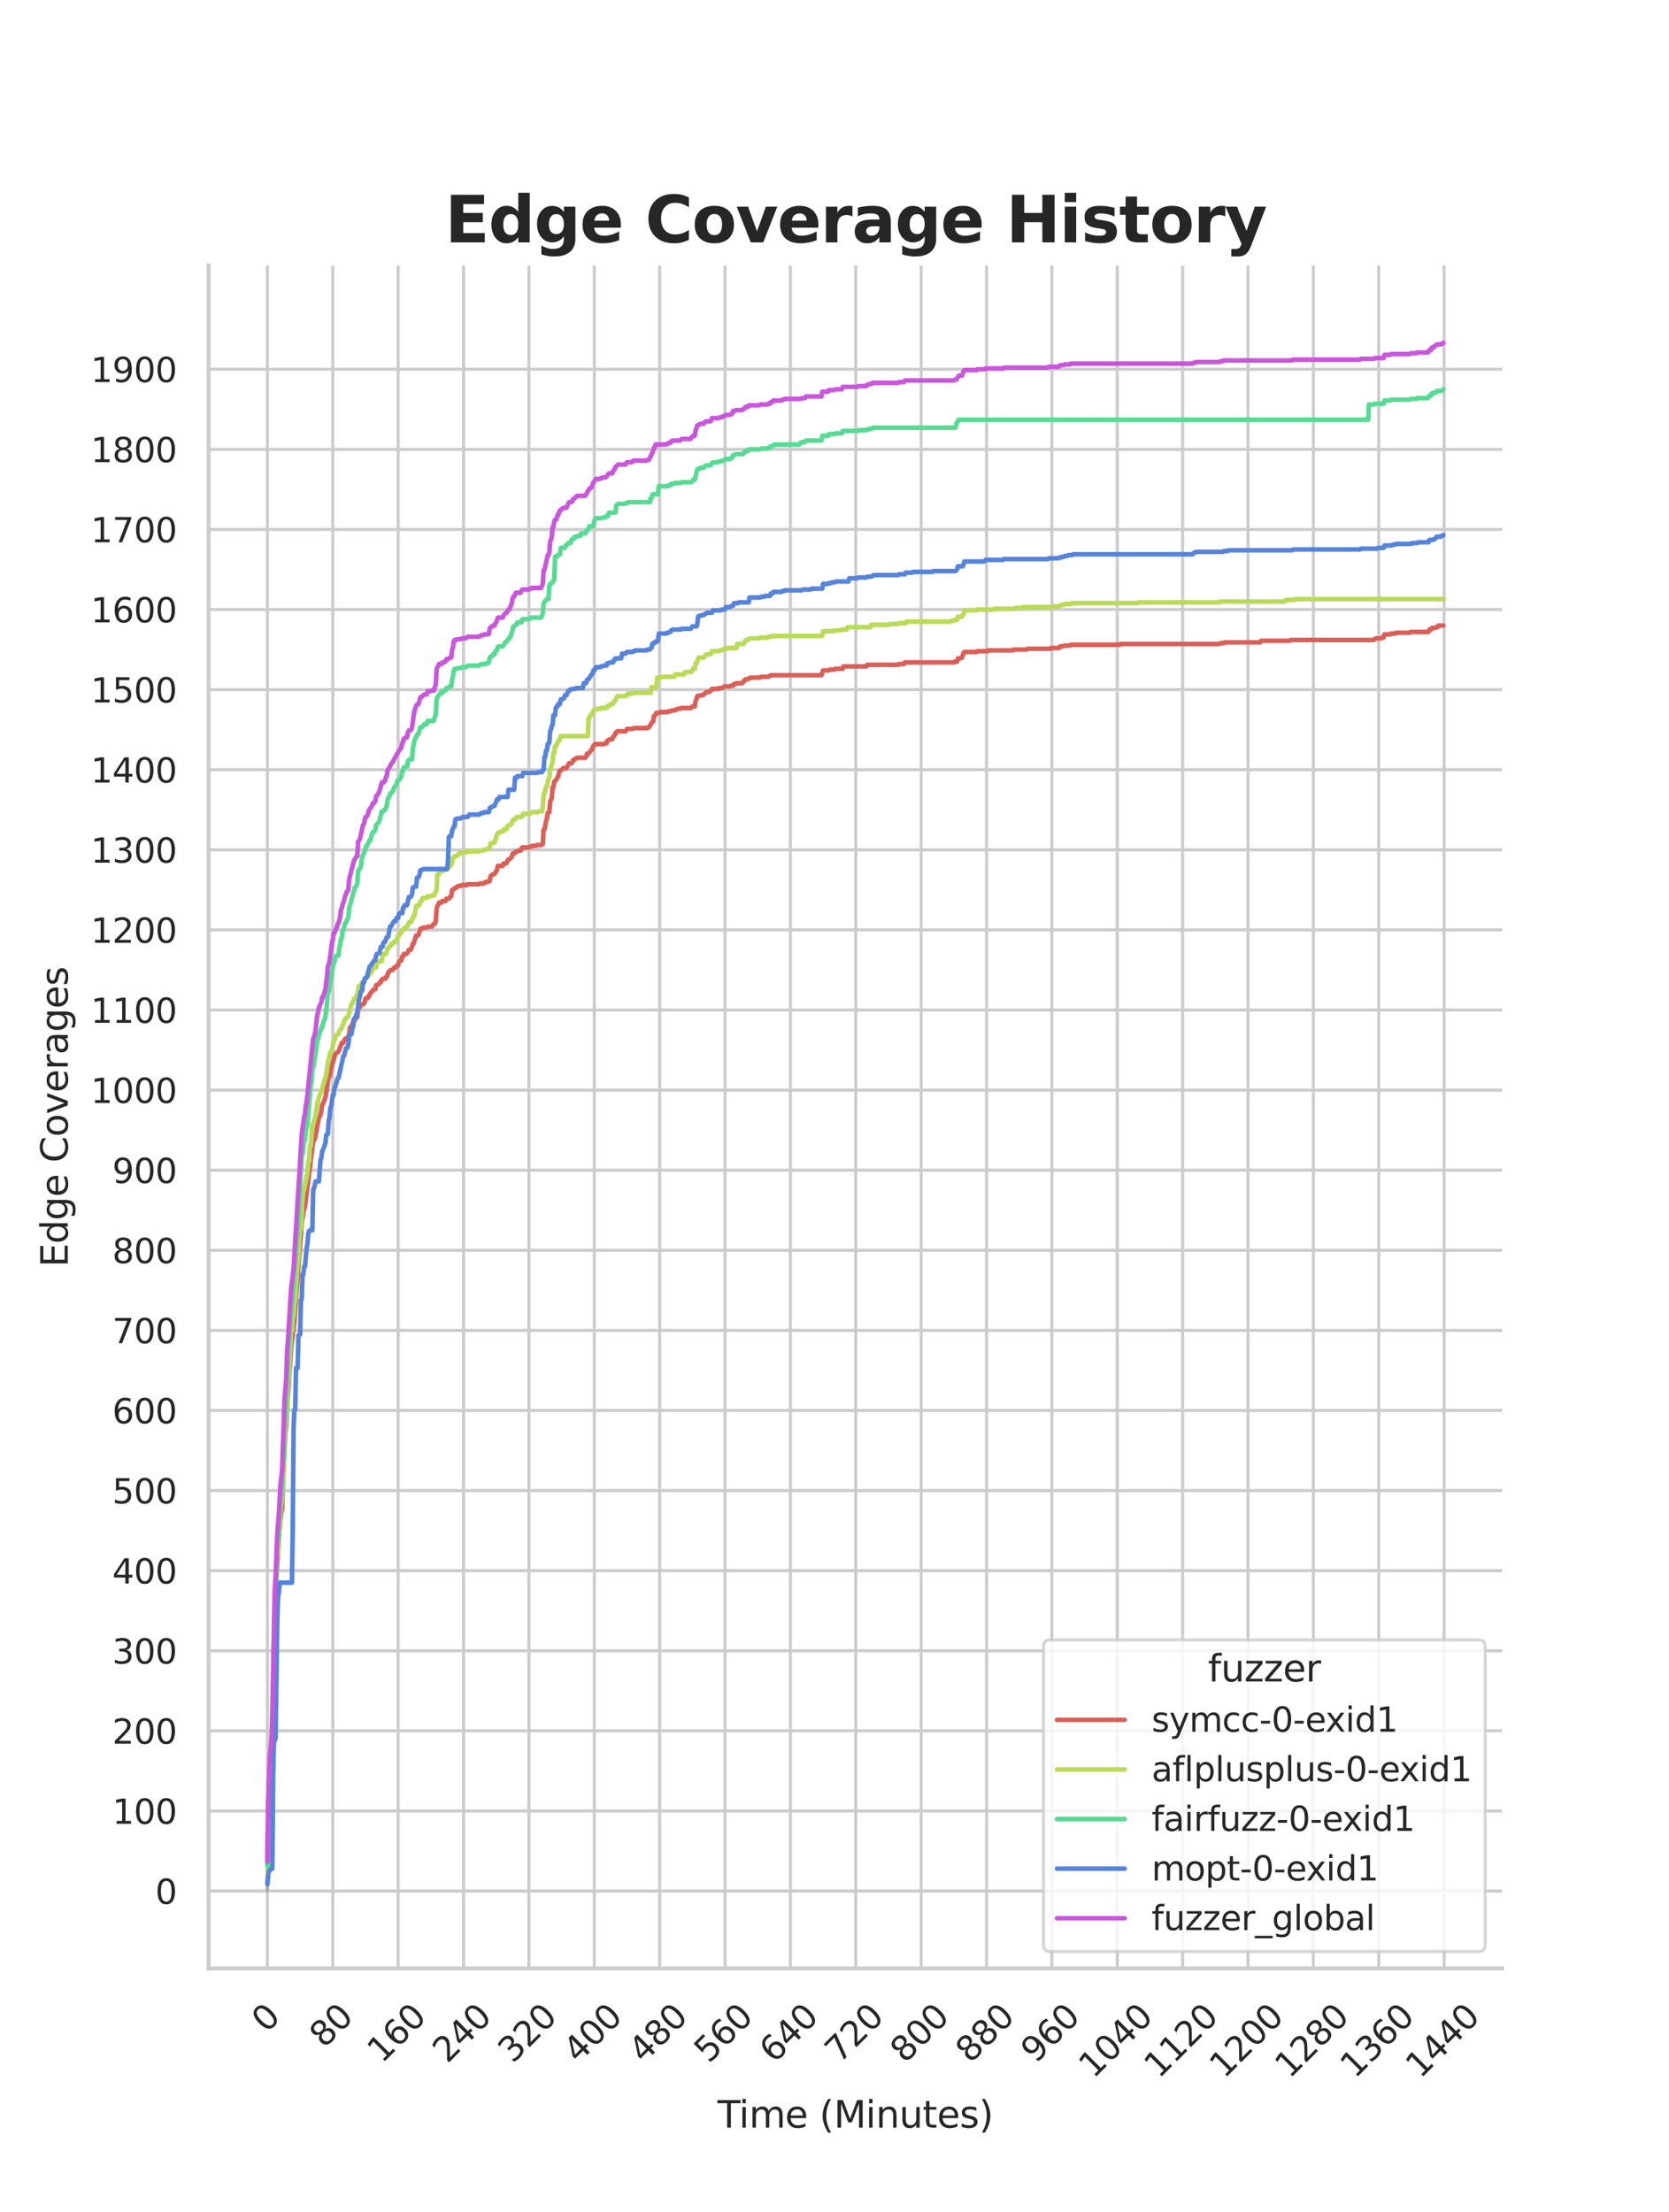 <?xml version="1.0" encoding="utf-8" standalone="no"?>
<!DOCTYPE svg PUBLIC "-//W3C//DTD SVG 1.1//EN"
  "http://www.w3.org/Graphics/SVG/1.1/DTD/svg11.dtd">
<svg xmlns:xlink="http://www.w3.org/1999/xlink" width="434.7pt" height="576pt" viewBox="0 0 434.7 576" xmlns="http://www.w3.org/2000/svg" version="1.1">
 <defs>
  <style type="text/css">*{stroke-linejoin: round; stroke-linecap: butt}</style>
 </defs>
 <g id="figure_1">
  <g id="patch_1">
   <path d="M 0 576 
L 434.7 576 
L 434.7 0 
L 0 0 
z
" style="fill: #ffffff"/>
  </g>
  <g id="axes_1">
   <g id="patch_2">
    <path d="M 54.337 512.64 
L 391.23 512.64 
L 391.23 69.12 
L 54.337 69.12 
z
" style="fill: #ffffff"/>
   </g>
   <g id="matplotlib.axis_1">
    <g id="xtick_1">
     <g id="line2d_1">
      <path d="M 69.651 512.64 
L 69.651 69.12 
" clip-path="url(#p1ffabff332)" style="fill: none; stroke: #cccccc; stroke-width: 0.8; stroke-linecap: round"/>
     </g>
     <g id="text_1">
      <!-- 0 -->
      <g style="fill: #262626" transform="translate(69.388 529.627)rotate(-45)scale(0.088 -0.088)">
       <defs>
        <path id="DejaVuSans-30" d="M 2034 4250 
Q 1547 4250 1301 3770 
Q 1056 3291 1056 2328 
Q 1056 1369 1301 889 
Q 1547 409 2034 409 
Q 2525 409 2770 889 
Q 3016 1369 3016 2328 
Q 3016 3291 2770 3770 
Q 2525 4250 2034 4250 
z
M 2034 4750 
Q 2819 4750 3233 4129 
Q 3647 3509 3647 2328 
Q 3647 1150 3233 529 
Q 2819 -91 2034 -91 
Q 1250 -91 836 529 
Q 422 1150 422 2328 
Q 422 3509 836 4129 
Q 1250 4750 2034 4750 
z
" transform="scale(0.016)"/>
       </defs>
       <use xlink:href="#DejaVuSans-30"/>
      </g>
     </g>
    </g>
    <g id="xtick_2">
     <g id="line2d_2">
      <path d="M 86.677 512.64 
L 86.677 69.12 
" clip-path="url(#p1ffabff332)" style="fill: none; stroke: #cccccc; stroke-width: 0.8; stroke-linecap: round"/>
     </g>
     <g id="text_2">
      <!-- 80 -->
      <g style="fill: #262626" transform="translate(84.435 533.586)rotate(-45)scale(0.088 -0.088)">
       <defs>
        <path id="DejaVuSans-38" d="M 2034 2216 
Q 1584 2216 1326 1975 
Q 1069 1734 1069 1313 
Q 1069 891 1326 650 
Q 1584 409 2034 409 
Q 2484 409 2743 651 
Q 3003 894 3003 1313 
Q 3003 1734 2745 1975 
Q 2488 2216 2034 2216 
z
M 1403 2484 
Q 997 2584 770 2862 
Q 544 3141 544 3541 
Q 544 4100 942 4425 
Q 1341 4750 2034 4750 
Q 2731 4750 3128 4425 
Q 3525 4100 3525 3541 
Q 3525 3141 3298 2862 
Q 3072 2584 2669 2484 
Q 3125 2378 3379 2068 
Q 3634 1759 3634 1313 
Q 3634 634 3220 271 
Q 2806 -91 2034 -91 
Q 1263 -91 848 271 
Q 434 634 434 1313 
Q 434 1759 690 2068 
Q 947 2378 1403 2484 
z
M 1172 3481 
Q 1172 3119 1398 2916 
Q 1625 2713 2034 2713 
Q 2441 2713 2670 2916 
Q 2900 3119 2900 3481 
Q 2900 3844 2670 4047 
Q 2441 4250 2034 4250 
Q 1625 4250 1398 4047 
Q 1172 3844 1172 3481 
z
" transform="scale(0.016)"/>
       </defs>
       <use xlink:href="#DejaVuSans-38"/>
       <use xlink:href="#DejaVuSans-30" x="63.623"/>
      </g>
     </g>
    </g>
    <g id="xtick_3">
     <g id="line2d_3">
      <path d="M 103.704 512.64 
L 103.704 69.12 
" clip-path="url(#p1ffabff332)" style="fill: none; stroke: #cccccc; stroke-width: 0.8; stroke-linecap: round"/>
     </g>
     <g id="text_3">
      <!-- 160 -->
      <g style="fill: #262626" transform="translate(99.482 537.545)rotate(-45)scale(0.088 -0.088)">
       <defs>
        <path id="DejaVuSans-31" d="M 794 531 
L 1825 531 
L 1825 4091 
L 703 3866 
L 703 4441 
L 1819 4666 
L 2450 4666 
L 2450 531 
L 3481 531 
L 3481 0 
L 794 0 
L 794 531 
z
" transform="scale(0.016)"/>
        <path id="DejaVuSans-36" d="M 2113 2584 
Q 1688 2584 1439 2293 
Q 1191 2003 1191 1497 
Q 1191 994 1439 701 
Q 1688 409 2113 409 
Q 2538 409 2786 701 
Q 3034 994 3034 1497 
Q 3034 2003 2786 2293 
Q 2538 2584 2113 2584 
z
M 3366 4563 
L 3366 3988 
Q 3128 4100 2886 4159 
Q 2644 4219 2406 4219 
Q 1781 4219 1451 3797 
Q 1122 3375 1075 2522 
Q 1259 2794 1537 2939 
Q 1816 3084 2150 3084 
Q 2853 3084 3261 2657 
Q 3669 2231 3669 1497 
Q 3669 778 3244 343 
Q 2819 -91 2113 -91 
Q 1303 -91 875 529 
Q 447 1150 447 2328 
Q 447 3434 972 4092 
Q 1497 4750 2381 4750 
Q 2619 4750 2861 4703 
Q 3103 4656 3366 4563 
z
" transform="scale(0.016)"/>
       </defs>
       <use xlink:href="#DejaVuSans-31"/>
       <use xlink:href="#DejaVuSans-36" x="63.623"/>
       <use xlink:href="#DejaVuSans-30" x="127.246"/>
      </g>
     </g>
    </g>
    <g id="xtick_4">
     <g id="line2d_4">
      <path d="M 120.731 512.64 
L 120.731 69.12 
" clip-path="url(#p1ffabff332)" style="fill: none; stroke: #cccccc; stroke-width: 0.8; stroke-linecap: round"/>
     </g>
     <g id="text_4">
      <!-- 240 -->
      <g style="fill: #262626" transform="translate(116.509 537.545)rotate(-45)scale(0.088 -0.088)">
       <defs>
        <path id="DejaVuSans-32" d="M 1228 531 
L 3431 531 
L 3431 0 
L 469 0 
L 469 531 
Q 828 903 1448 1529 
Q 2069 2156 2228 2338 
Q 2531 2678 2651 2914 
Q 2772 3150 2772 3378 
Q 2772 3750 2511 3984 
Q 2250 4219 1831 4219 
Q 1534 4219 1204 4116 
Q 875 4013 500 3803 
L 500 4441 
Q 881 4594 1212 4672 
Q 1544 4750 1819 4750 
Q 2544 4750 2975 4387 
Q 3406 4025 3406 3419 
Q 3406 3131 3298 2873 
Q 3191 2616 2906 2266 
Q 2828 2175 2409 1742 
Q 1991 1309 1228 531 
z
" transform="scale(0.016)"/>
        <path id="DejaVuSans-34" d="M 2419 4116 
L 825 1625 
L 2419 1625 
L 2419 4116 
z
M 2253 4666 
L 3047 4666 
L 3047 1625 
L 3713 1625 
L 3713 1100 
L 3047 1100 
L 3047 0 
L 2419 0 
L 2419 1100 
L 313 1100 
L 313 1709 
L 2253 4666 
z
" transform="scale(0.016)"/>
       </defs>
       <use xlink:href="#DejaVuSans-32"/>
       <use xlink:href="#DejaVuSans-34" x="63.623"/>
       <use xlink:href="#DejaVuSans-30" x="127.246"/>
      </g>
     </g>
    </g>
    <g id="xtick_5">
     <g id="line2d_5">
      <path d="M 137.757 512.64 
L 137.757 69.12 
" clip-path="url(#p1ffabff332)" style="fill: none; stroke: #cccccc; stroke-width: 0.8; stroke-linecap: round"/>
     </g>
     <g id="text_5">
      <!-- 320 -->
      <g style="fill: #262626" transform="translate(133.536 537.545)rotate(-45)scale(0.088 -0.088)">
       <defs>
        <path id="DejaVuSans-33" d="M 2597 2516 
Q 3050 2419 3304 2112 
Q 3559 1806 3559 1356 
Q 3559 666 3084 287 
Q 2609 -91 1734 -91 
Q 1441 -91 1130 -33 
Q 819 25 488 141 
L 488 750 
Q 750 597 1062 519 
Q 1375 441 1716 441 
Q 2309 441 2620 675 
Q 2931 909 2931 1356 
Q 2931 1769 2642 2001 
Q 2353 2234 1838 2234 
L 1294 2234 
L 1294 2753 
L 1863 2753 
Q 2328 2753 2575 2939 
Q 2822 3125 2822 3475 
Q 2822 3834 2567 4026 
Q 2313 4219 1838 4219 
Q 1578 4219 1281 4162 
Q 984 4106 628 3988 
L 628 4550 
Q 988 4650 1302 4700 
Q 1616 4750 1894 4750 
Q 2613 4750 3031 4423 
Q 3450 4097 3450 3541 
Q 3450 3153 3228 2886 
Q 3006 2619 2597 2516 
z
" transform="scale(0.016)"/>
       </defs>
       <use xlink:href="#DejaVuSans-33"/>
       <use xlink:href="#DejaVuSans-32" x="63.623"/>
       <use xlink:href="#DejaVuSans-30" x="127.246"/>
      </g>
     </g>
    </g>
    <g id="xtick_6">
     <g id="line2d_6">
      <path d="M 154.784 512.64 
L 154.784 69.12 
" clip-path="url(#p1ffabff332)" style="fill: none; stroke: #cccccc; stroke-width: 0.8; stroke-linecap: round"/>
     </g>
     <g id="text_6">
      <!-- 400 -->
      <g style="fill: #262626" transform="translate(150.562 537.545)rotate(-45)scale(0.088 -0.088)">
       <use xlink:href="#DejaVuSans-34"/>
       <use xlink:href="#DejaVuSans-30" x="63.623"/>
       <use xlink:href="#DejaVuSans-30" x="127.246"/>
      </g>
     </g>
    </g>
    <g id="xtick_7">
     <g id="line2d_7">
      <path d="M 171.81 512.64 
L 171.81 69.12 
" clip-path="url(#p1ffabff332)" style="fill: none; stroke: #cccccc; stroke-width: 0.8; stroke-linecap: round"/>
     </g>
     <g id="text_7">
      <!-- 480 -->
      <g style="fill: #262626" transform="translate(167.589 537.545)rotate(-45)scale(0.088 -0.088)">
       <use xlink:href="#DejaVuSans-34"/>
       <use xlink:href="#DejaVuSans-38" x="63.623"/>
       <use xlink:href="#DejaVuSans-30" x="127.246"/>
      </g>
     </g>
    </g>
    <g id="xtick_8">
     <g id="line2d_8">
      <path d="M 188.837 512.64 
L 188.837 69.12 
" clip-path="url(#p1ffabff332)" style="fill: none; stroke: #cccccc; stroke-width: 0.8; stroke-linecap: round"/>
     </g>
     <g id="text_8">
      <!-- 560 -->
      <g style="fill: #262626" transform="translate(184.615 537.545)rotate(-45)scale(0.088 -0.088)">
       <defs>
        <path id="DejaVuSans-35" d="M 691 4666 
L 3169 4666 
L 3169 4134 
L 1269 4134 
L 1269 2991 
Q 1406 3038 1543 3061 
Q 1681 3084 1819 3084 
Q 2600 3084 3056 2656 
Q 3513 2228 3513 1497 
Q 3513 744 3044 326 
Q 2575 -91 1722 -91 
Q 1428 -91 1123 -41 
Q 819 9 494 109 
L 494 744 
Q 775 591 1075 516 
Q 1375 441 1709 441 
Q 2250 441 2565 725 
Q 2881 1009 2881 1497 
Q 2881 1984 2565 2268 
Q 2250 2553 1709 2553 
Q 1456 2553 1204 2497 
Q 953 2441 691 2322 
L 691 4666 
z
" transform="scale(0.016)"/>
       </defs>
       <use xlink:href="#DejaVuSans-35"/>
       <use xlink:href="#DejaVuSans-36" x="63.623"/>
       <use xlink:href="#DejaVuSans-30" x="127.246"/>
      </g>
     </g>
    </g>
    <g id="xtick_9">
     <g id="line2d_9">
      <path d="M 205.864 512.64 
L 205.864 69.12 
" clip-path="url(#p1ffabff332)" style="fill: none; stroke: #cccccc; stroke-width: 0.8; stroke-linecap: round"/>
     </g>
     <g id="text_9">
      <!-- 640 -->
      <g style="fill: #262626" transform="translate(201.642 537.545)rotate(-45)scale(0.088 -0.088)">
       <use xlink:href="#DejaVuSans-36"/>
       <use xlink:href="#DejaVuSans-34" x="63.623"/>
       <use xlink:href="#DejaVuSans-30" x="127.246"/>
      </g>
     </g>
    </g>
    <g id="xtick_10">
     <g id="line2d_10">
      <path d="M 222.89 512.64 
L 222.89 69.12 
" clip-path="url(#p1ffabff332)" style="fill: none; stroke: #cccccc; stroke-width: 0.8; stroke-linecap: round"/>
     </g>
     <g id="text_10">
      <!-- 720 -->
      <g style="fill: #262626" transform="translate(218.669 537.545)rotate(-45)scale(0.088 -0.088)">
       <defs>
        <path id="DejaVuSans-37" d="M 525 4666 
L 3525 4666 
L 3525 4397 
L 1831 0 
L 1172 0 
L 2766 4134 
L 525 4134 
L 525 4666 
z
" transform="scale(0.016)"/>
       </defs>
       <use xlink:href="#DejaVuSans-37"/>
       <use xlink:href="#DejaVuSans-32" x="63.623"/>
       <use xlink:href="#DejaVuSans-30" x="127.246"/>
      </g>
     </g>
    </g>
    <g id="xtick_11">
     <g id="line2d_11">
      <path d="M 239.917 512.64 
L 239.917 69.12 
" clip-path="url(#p1ffabff332)" style="fill: none; stroke: #cccccc; stroke-width: 0.8; stroke-linecap: round"/>
     </g>
     <g id="text_11">
      <!-- 800 -->
      <g style="fill: #262626" transform="translate(235.695 537.545)rotate(-45)scale(0.088 -0.088)">
       <use xlink:href="#DejaVuSans-38"/>
       <use xlink:href="#DejaVuSans-30" x="63.623"/>
       <use xlink:href="#DejaVuSans-30" x="127.246"/>
      </g>
     </g>
    </g>
    <g id="xtick_12">
     <g id="line2d_12">
      <path d="M 256.943 512.64 
L 256.943 69.12 
" clip-path="url(#p1ffabff332)" style="fill: none; stroke: #cccccc; stroke-width: 0.8; stroke-linecap: round"/>
     </g>
     <g id="text_12">
      <!-- 880 -->
      <g style="fill: #262626" transform="translate(252.722 537.545)rotate(-45)scale(0.088 -0.088)">
       <use xlink:href="#DejaVuSans-38"/>
       <use xlink:href="#DejaVuSans-38" x="63.623"/>
       <use xlink:href="#DejaVuSans-30" x="127.246"/>
      </g>
     </g>
    </g>
    <g id="xtick_13">
     <g id="line2d_13">
      <path d="M 273.97 512.64 
L 273.97 69.12 
" clip-path="url(#p1ffabff332)" style="fill: none; stroke: #cccccc; stroke-width: 0.8; stroke-linecap: round"/>
     </g>
     <g id="text_13">
      <!-- 960 -->
      <g style="fill: #262626" transform="translate(269.748 537.545)rotate(-45)scale(0.088 -0.088)">
       <defs>
        <path id="DejaVuSans-39" d="M 703 97 
L 703 672 
Q 941 559 1184 500 
Q 1428 441 1663 441 
Q 2288 441 2617 861 
Q 2947 1281 2994 2138 
Q 2813 1869 2534 1725 
Q 2256 1581 1919 1581 
Q 1219 1581 811 2004 
Q 403 2428 403 3163 
Q 403 3881 828 4315 
Q 1253 4750 1959 4750 
Q 2769 4750 3195 4129 
Q 3622 3509 3622 2328 
Q 3622 1225 3098 567 
Q 2575 -91 1691 -91 
Q 1453 -91 1209 -44 
Q 966 3 703 97 
z
M 1959 2075 
Q 2384 2075 2632 2365 
Q 2881 2656 2881 3163 
Q 2881 3666 2632 3958 
Q 2384 4250 1959 4250 
Q 1534 4250 1286 3958 
Q 1038 3666 1038 3163 
Q 1038 2656 1286 2365 
Q 1534 2075 1959 2075 
z
" transform="scale(0.016)"/>
       </defs>
       <use xlink:href="#DejaVuSans-39"/>
       <use xlink:href="#DejaVuSans-36" x="63.623"/>
       <use xlink:href="#DejaVuSans-30" x="127.246"/>
      </g>
     </g>
    </g>
    <g id="xtick_14">
     <g id="line2d_14">
      <path d="M 290.997 512.64 
L 290.997 69.12 
" clip-path="url(#p1ffabff332)" style="fill: none; stroke: #cccccc; stroke-width: 0.8; stroke-linecap: round"/>
     </g>
     <g id="text_14">
      <!-- 1040 -->
      <g style="fill: #262626" transform="translate(284.795 541.505)rotate(-45)scale(0.088 -0.088)">
       <use xlink:href="#DejaVuSans-31"/>
       <use xlink:href="#DejaVuSans-30" x="63.623"/>
       <use xlink:href="#DejaVuSans-34" x="127.246"/>
       <use xlink:href="#DejaVuSans-30" x="190.869"/>
      </g>
     </g>
    </g>
    <g id="xtick_15">
     <g id="line2d_15">
      <path d="M 308.023 512.64 
L 308.023 69.12 
" clip-path="url(#p1ffabff332)" style="fill: none; stroke: #cccccc; stroke-width: 0.8; stroke-linecap: round"/>
     </g>
     <g id="text_15">
      <!-- 1120 -->
      <g style="fill: #262626" transform="translate(301.822 541.505)rotate(-45)scale(0.088 -0.088)">
       <use xlink:href="#DejaVuSans-31"/>
       <use xlink:href="#DejaVuSans-31" x="63.623"/>
       <use xlink:href="#DejaVuSans-32" x="127.246"/>
       <use xlink:href="#DejaVuSans-30" x="190.869"/>
      </g>
     </g>
    </g>
    <g id="xtick_16">
     <g id="line2d_16">
      <path d="M 325.05 512.64 
L 325.05 69.12 
" clip-path="url(#p1ffabff332)" style="fill: none; stroke: #cccccc; stroke-width: 0.8; stroke-linecap: round"/>
     </g>
     <g id="text_16">
      <!-- 1200 -->
      <g style="fill: #262626" transform="translate(318.849 541.505)rotate(-45)scale(0.088 -0.088)">
       <use xlink:href="#DejaVuSans-31"/>
       <use xlink:href="#DejaVuSans-32" x="63.623"/>
       <use xlink:href="#DejaVuSans-30" x="127.246"/>
       <use xlink:href="#DejaVuSans-30" x="190.869"/>
      </g>
     </g>
    </g>
    <g id="xtick_17">
     <g id="line2d_17">
      <path d="M 342.076 512.64 
L 342.076 69.12 
" clip-path="url(#p1ffabff332)" style="fill: none; stroke: #cccccc; stroke-width: 0.8; stroke-linecap: round"/>
     </g>
     <g id="text_17">
      <!-- 1280 -->
      <g style="fill: #262626" transform="translate(335.875 541.505)rotate(-45)scale(0.088 -0.088)">
       <use xlink:href="#DejaVuSans-31"/>
       <use xlink:href="#DejaVuSans-32" x="63.623"/>
       <use xlink:href="#DejaVuSans-38" x="127.246"/>
       <use xlink:href="#DejaVuSans-30" x="190.869"/>
      </g>
     </g>
    </g>
    <g id="xtick_18">
     <g id="line2d_18">
      <path d="M 359.103 512.64 
L 359.103 69.12 
" clip-path="url(#p1ffabff332)" style="fill: none; stroke: #cccccc; stroke-width: 0.8; stroke-linecap: round"/>
     </g>
     <g id="text_18">
      <!-- 1360 -->
      <g style="fill: #262626" transform="translate(352.902 541.505)rotate(-45)scale(0.088 -0.088)">
       <use xlink:href="#DejaVuSans-31"/>
       <use xlink:href="#DejaVuSans-33" x="63.623"/>
       <use xlink:href="#DejaVuSans-36" x="127.246"/>
       <use xlink:href="#DejaVuSans-30" x="190.869"/>
      </g>
     </g>
    </g>
    <g id="xtick_19">
     <g id="line2d_19">
      <path d="M 376.13 512.64 
L 376.13 69.12 
" clip-path="url(#p1ffabff332)" style="fill: none; stroke: #cccccc; stroke-width: 0.8; stroke-linecap: round"/>
     </g>
     <g id="text_19">
      <!-- 1440 -->
      <g style="fill: #262626" transform="translate(369.928 541.505)rotate(-45)scale(0.088 -0.088)">
       <use xlink:href="#DejaVuSans-31"/>
       <use xlink:href="#DejaVuSans-34" x="63.623"/>
       <use xlink:href="#DejaVuSans-34" x="127.246"/>
       <use xlink:href="#DejaVuSans-30" x="190.869"/>
      </g>
     </g>
    </g>
    <g id="text_20">
     <!-- Time (Minutes) -->
     <g style="fill: #262626" transform="translate(186.874 554.093)scale(0.096 -0.096)">
      <defs>
       <path id="DejaVuSans-54" d="M -19 4666 
L 3928 4666 
L 3928 4134 
L 2272 4134 
L 2272 0 
L 1638 0 
L 1638 4134 
L -19 4134 
L -19 4666 
z
" transform="scale(0.016)"/>
       <path id="DejaVuSans-69" d="M 603 3500 
L 1178 3500 
L 1178 0 
L 603 0 
L 603 3500 
z
M 603 4863 
L 1178 4863 
L 1178 4134 
L 603 4134 
L 603 4863 
z
" transform="scale(0.016)"/>
       <path id="DejaVuSans-6d" d="M 3328 2828 
Q 3544 3216 3844 3400 
Q 4144 3584 4550 3584 
Q 5097 3584 5394 3201 
Q 5691 2819 5691 2113 
L 5691 0 
L 5113 0 
L 5113 2094 
Q 5113 2597 4934 2840 
Q 4756 3084 4391 3084 
Q 3944 3084 3684 2787 
Q 3425 2491 3425 1978 
L 3425 0 
L 2847 0 
L 2847 2094 
Q 2847 2600 2669 2842 
Q 2491 3084 2119 3084 
Q 1678 3084 1418 2786 
Q 1159 2488 1159 1978 
L 1159 0 
L 581 0 
L 581 3500 
L 1159 3500 
L 1159 2956 
Q 1356 3278 1631 3431 
Q 1906 3584 2284 3584 
Q 2666 3584 2933 3390 
Q 3200 3197 3328 2828 
z
" transform="scale(0.016)"/>
       <path id="DejaVuSans-65" d="M 3597 1894 
L 3597 1613 
L 953 1613 
Q 991 1019 1311 708 
Q 1631 397 2203 397 
Q 2534 397 2845 478 
Q 3156 559 3463 722 
L 3463 178 
Q 3153 47 2828 -22 
Q 2503 -91 2169 -91 
Q 1331 -91 842 396 
Q 353 884 353 1716 
Q 353 2575 817 3079 
Q 1281 3584 2069 3584 
Q 2775 3584 3186 3129 
Q 3597 2675 3597 1894 
z
M 3022 2063 
Q 3016 2534 2758 2815 
Q 2500 3097 2075 3097 
Q 1594 3097 1305 2825 
Q 1016 2553 972 2059 
L 3022 2063 
z
" transform="scale(0.016)"/>
       <path id="DejaVuSans-20" transform="scale(0.016)"/>
       <path id="DejaVuSans-28" d="M 1984 4856 
Q 1566 4138 1362 3434 
Q 1159 2731 1159 2009 
Q 1159 1288 1364 580 
Q 1569 -128 1984 -844 
L 1484 -844 
Q 1016 -109 783 600 
Q 550 1309 550 2009 
Q 550 2706 781 3412 
Q 1013 4119 1484 4856 
L 1984 4856 
z
" transform="scale(0.016)"/>
       <path id="DejaVuSans-4d" d="M 628 4666 
L 1569 4666 
L 2759 1491 
L 3956 4666 
L 4897 4666 
L 4897 0 
L 4281 0 
L 4281 4097 
L 3078 897 
L 2444 897 
L 1241 4097 
L 1241 0 
L 628 0 
L 628 4666 
z
" transform="scale(0.016)"/>
       <path id="DejaVuSans-6e" d="M 3513 2113 
L 3513 0 
L 2938 0 
L 2938 2094 
Q 2938 2591 2744 2837 
Q 2550 3084 2163 3084 
Q 1697 3084 1428 2787 
Q 1159 2491 1159 1978 
L 1159 0 
L 581 0 
L 581 3500 
L 1159 3500 
L 1159 2956 
Q 1366 3272 1645 3428 
Q 1925 3584 2291 3584 
Q 2894 3584 3203 3211 
Q 3513 2838 3513 2113 
z
" transform="scale(0.016)"/>
       <path id="DejaVuSans-75" d="M 544 1381 
L 544 3500 
L 1119 3500 
L 1119 1403 
Q 1119 906 1312 657 
Q 1506 409 1894 409 
Q 2359 409 2629 706 
Q 2900 1003 2900 1516 
L 2900 3500 
L 3475 3500 
L 3475 0 
L 2900 0 
L 2900 538 
Q 2691 219 2414 64 
Q 2138 -91 1772 -91 
Q 1169 -91 856 284 
Q 544 659 544 1381 
z
M 1991 3584 
L 1991 3584 
z
" transform="scale(0.016)"/>
       <path id="DejaVuSans-74" d="M 1172 4494 
L 1172 3500 
L 2356 3500 
L 2356 3053 
L 1172 3053 
L 1172 1153 
Q 1172 725 1289 603 
Q 1406 481 1766 481 
L 2356 481 
L 2356 0 
L 1766 0 
Q 1100 0 847 248 
Q 594 497 594 1153 
L 594 3053 
L 172 3053 
L 172 3500 
L 594 3500 
L 594 4494 
L 1172 4494 
z
" transform="scale(0.016)"/>
       <path id="DejaVuSans-73" d="M 2834 3397 
L 2834 2853 
Q 2591 2978 2328 3040 
Q 2066 3103 1784 3103 
Q 1356 3103 1142 2972 
Q 928 2841 928 2578 
Q 928 2378 1081 2264 
Q 1234 2150 1697 2047 
L 1894 2003 
Q 2506 1872 2764 1633 
Q 3022 1394 3022 966 
Q 3022 478 2636 193 
Q 2250 -91 1575 -91 
Q 1294 -91 989 -36 
Q 684 19 347 128 
L 347 722 
Q 666 556 975 473 
Q 1284 391 1588 391 
Q 1994 391 2212 530 
Q 2431 669 2431 922 
Q 2431 1156 2273 1281 
Q 2116 1406 1581 1522 
L 1381 1569 
Q 847 1681 609 1914 
Q 372 2147 372 2553 
Q 372 3047 722 3315 
Q 1072 3584 1716 3584 
Q 2034 3584 2315 3537 
Q 2597 3491 2834 3397 
z
" transform="scale(0.016)"/>
       <path id="DejaVuSans-29" d="M 513 4856 
L 1013 4856 
Q 1481 4119 1714 3412 
Q 1947 2706 1947 2009 
Q 1947 1309 1714 600 
Q 1481 -109 1013 -844 
L 513 -844 
Q 928 -128 1133 580 
Q 1338 1288 1338 2009 
Q 1338 2731 1133 3434 
Q 928 4138 513 4856 
z
" transform="scale(0.016)"/>
      </defs>
      <use xlink:href="#DejaVuSans-54"/>
      <use xlink:href="#DejaVuSans-69" x="57.959"/>
      <use xlink:href="#DejaVuSans-6d" x="85.742"/>
      <use xlink:href="#DejaVuSans-65" x="183.154"/>
      <use xlink:href="#DejaVuSans-20" x="244.678"/>
      <use xlink:href="#DejaVuSans-28" x="276.465"/>
      <use xlink:href="#DejaVuSans-4d" x="315.479"/>
      <use xlink:href="#DejaVuSans-69" x="401.758"/>
      <use xlink:href="#DejaVuSans-6e" x="429.541"/>
      <use xlink:href="#DejaVuSans-75" x="492.92"/>
      <use xlink:href="#DejaVuSans-74" x="556.299"/>
      <use xlink:href="#DejaVuSans-65" x="595.508"/>
      <use xlink:href="#DejaVuSans-73" x="657.031"/>
      <use xlink:href="#DejaVuSans-29" x="709.131"/>
     </g>
    </g>
   </g>
   <g id="matplotlib.axis_2">
    <g id="ytick_1">
     <g id="line2d_20">
      <path d="M 54.337 492.48 
L 391.23 492.48 
" clip-path="url(#p1ffabff332)" style="fill: none; stroke: #cccccc; stroke-width: 0.8; stroke-linecap: round"/>
     </g>
     <g id="text_21">
      <!-- 0 -->
      <g style="fill: #262626" transform="translate(40.438 495.823)scale(0.088 -0.088)">
       <use xlink:href="#DejaVuSans-30"/>
      </g>
     </g>
    </g>
    <g id="ytick_2">
     <g id="line2d_21">
      <path d="M 54.337 471.621 
L 391.23 471.621 
" clip-path="url(#p1ffabff332)" style="fill: none; stroke: #cccccc; stroke-width: 0.8; stroke-linecap: round"/>
     </g>
     <g id="text_22">
      <!-- 100 -->
      <g style="fill: #262626" transform="translate(29.241 474.965)scale(0.088 -0.088)">
       <use xlink:href="#DejaVuSans-31"/>
       <use xlink:href="#DejaVuSans-30" x="63.623"/>
       <use xlink:href="#DejaVuSans-30" x="127.246"/>
      </g>
     </g>
    </g>
    <g id="ytick_3">
     <g id="line2d_22">
      <path d="M 54.337 450.762 
L 391.23 450.762 
" clip-path="url(#p1ffabff332)" style="fill: none; stroke: #cccccc; stroke-width: 0.8; stroke-linecap: round"/>
     </g>
     <g id="text_23">
      <!-- 200 -->
      <g style="fill: #262626" transform="translate(29.241 454.106)scale(0.088 -0.088)">
       <use xlink:href="#DejaVuSans-32"/>
       <use xlink:href="#DejaVuSans-30" x="63.623"/>
       <use xlink:href="#DejaVuSans-30" x="127.246"/>
      </g>
     </g>
    </g>
    <g id="ytick_4">
     <g id="line2d_23">
      <path d="M 54.337 429.904 
L 391.23 429.904 
" clip-path="url(#p1ffabff332)" style="fill: none; stroke: #cccccc; stroke-width: 0.8; stroke-linecap: round"/>
     </g>
     <g id="text_24">
      <!-- 300 -->
      <g style="fill: #262626" transform="translate(29.241 433.247)scale(0.088 -0.088)">
       <use xlink:href="#DejaVuSans-33"/>
       <use xlink:href="#DejaVuSans-30" x="63.623"/>
       <use xlink:href="#DejaVuSans-30" x="127.246"/>
      </g>
     </g>
    </g>
    <g id="ytick_5">
     <g id="line2d_24">
      <path d="M 54.337 409.045 
L 391.23 409.045 
" clip-path="url(#p1ffabff332)" style="fill: none; stroke: #cccccc; stroke-width: 0.8; stroke-linecap: round"/>
     </g>
     <g id="text_25">
      <!-- 400 -->
      <g style="fill: #262626" transform="translate(29.241 412.388)scale(0.088 -0.088)">
       <use xlink:href="#DejaVuSans-34"/>
       <use xlink:href="#DejaVuSans-30" x="63.623"/>
       <use xlink:href="#DejaVuSans-30" x="127.246"/>
      </g>
     </g>
    </g>
    <g id="ytick_6">
     <g id="line2d_25">
      <path d="M 54.337 388.186 
L 391.23 388.186 
" clip-path="url(#p1ffabff332)" style="fill: none; stroke: #cccccc; stroke-width: 0.8; stroke-linecap: round"/>
     </g>
     <g id="text_26">
      <!-- 500 -->
      <g style="fill: #262626" transform="translate(29.241 391.529)scale(0.088 -0.088)">
       <use xlink:href="#DejaVuSans-35"/>
       <use xlink:href="#DejaVuSans-30" x="63.623"/>
       <use xlink:href="#DejaVuSans-30" x="127.246"/>
      </g>
     </g>
    </g>
    <g id="ytick_7">
     <g id="line2d_26">
      <path d="M 54.337 367.327 
L 391.23 367.327 
" clip-path="url(#p1ffabff332)" style="fill: none; stroke: #cccccc; stroke-width: 0.8; stroke-linecap: round"/>
     </g>
     <g id="text_27">
      <!-- 600 -->
      <g style="fill: #262626" transform="translate(29.241 370.671)scale(0.088 -0.088)">
       <use xlink:href="#DejaVuSans-36"/>
       <use xlink:href="#DejaVuSans-30" x="63.623"/>
       <use xlink:href="#DejaVuSans-30" x="127.246"/>
      </g>
     </g>
    </g>
    <g id="ytick_8">
     <g id="line2d_27">
      <path d="M 54.337 346.469 
L 391.23 346.469 
" clip-path="url(#p1ffabff332)" style="fill: none; stroke: #cccccc; stroke-width: 0.8; stroke-linecap: round"/>
     </g>
     <g id="text_28">
      <!-- 700 -->
      <g style="fill: #262626" transform="translate(29.241 349.812)scale(0.088 -0.088)">
       <use xlink:href="#DejaVuSans-37"/>
       <use xlink:href="#DejaVuSans-30" x="63.623"/>
       <use xlink:href="#DejaVuSans-30" x="127.246"/>
      </g>
     </g>
    </g>
    <g id="ytick_9">
     <g id="line2d_28">
      <path d="M 54.337 325.61 
L 391.23 325.61 
" clip-path="url(#p1ffabff332)" style="fill: none; stroke: #cccccc; stroke-width: 0.8; stroke-linecap: round"/>
     </g>
     <g id="text_29">
      <!-- 800 -->
      <g style="fill: #262626" transform="translate(29.241 328.953)scale(0.088 -0.088)">
       <use xlink:href="#DejaVuSans-38"/>
       <use xlink:href="#DejaVuSans-30" x="63.623"/>
       <use xlink:href="#DejaVuSans-30" x="127.246"/>
      </g>
     </g>
    </g>
    <g id="ytick_10">
     <g id="line2d_29">
      <path d="M 54.337 304.751 
L 391.23 304.751 
" clip-path="url(#p1ffabff332)" style="fill: none; stroke: #cccccc; stroke-width: 0.8; stroke-linecap: round"/>
     </g>
     <g id="text_30">
      <!-- 900 -->
      <g style="fill: #262626" transform="translate(29.241 308.094)scale(0.088 -0.088)">
       <use xlink:href="#DejaVuSans-39"/>
       <use xlink:href="#DejaVuSans-30" x="63.623"/>
       <use xlink:href="#DejaVuSans-30" x="127.246"/>
      </g>
     </g>
    </g>
    <g id="ytick_11">
     <g id="line2d_30">
      <path d="M 54.337 283.892 
L 391.23 283.892 
" clip-path="url(#p1ffabff332)" style="fill: none; stroke: #cccccc; stroke-width: 0.8; stroke-linecap: round"/>
     </g>
     <g id="text_31">
      <!-- 1000 -->
      <g style="fill: #262626" transform="translate(23.642 287.236)scale(0.088 -0.088)">
       <use xlink:href="#DejaVuSans-31"/>
       <use xlink:href="#DejaVuSans-30" x="63.623"/>
       <use xlink:href="#DejaVuSans-30" x="127.246"/>
       <use xlink:href="#DejaVuSans-30" x="190.869"/>
      </g>
     </g>
    </g>
    <g id="ytick_12">
     <g id="line2d_31">
      <path d="M 54.337 263.034 
L 391.23 263.034 
" clip-path="url(#p1ffabff332)" style="fill: none; stroke: #cccccc; stroke-width: 0.8; stroke-linecap: round"/>
     </g>
     <g id="text_32">
      <!-- 1100 -->
      <g style="fill: #262626" transform="translate(23.642 266.377)scale(0.088 -0.088)">
       <use xlink:href="#DejaVuSans-31"/>
       <use xlink:href="#DejaVuSans-31" x="63.623"/>
       <use xlink:href="#DejaVuSans-30" x="127.246"/>
       <use xlink:href="#DejaVuSans-30" x="190.869"/>
      </g>
     </g>
    </g>
    <g id="ytick_13">
     <g id="line2d_32">
      <path d="M 54.337 242.175 
L 391.23 242.175 
" clip-path="url(#p1ffabff332)" style="fill: none; stroke: #cccccc; stroke-width: 0.8; stroke-linecap: round"/>
     </g>
     <g id="text_33">
      <!-- 1200 -->
      <g style="fill: #262626" transform="translate(23.642 245.518)scale(0.088 -0.088)">
       <use xlink:href="#DejaVuSans-31"/>
       <use xlink:href="#DejaVuSans-32" x="63.623"/>
       <use xlink:href="#DejaVuSans-30" x="127.246"/>
       <use xlink:href="#DejaVuSans-30" x="190.869"/>
      </g>
     </g>
    </g>
    <g id="ytick_14">
     <g id="line2d_33">
      <path d="M 54.337 221.316 
L 391.23 221.316 
" clip-path="url(#p1ffabff332)" style="fill: none; stroke: #cccccc; stroke-width: 0.8; stroke-linecap: round"/>
     </g>
     <g id="text_34">
      <!-- 1300 -->
      <g style="fill: #262626" transform="translate(23.642 224.659)scale(0.088 -0.088)">
       <use xlink:href="#DejaVuSans-31"/>
       <use xlink:href="#DejaVuSans-33" x="63.623"/>
       <use xlink:href="#DejaVuSans-30" x="127.246"/>
       <use xlink:href="#DejaVuSans-30" x="190.869"/>
      </g>
     </g>
    </g>
    <g id="ytick_15">
     <g id="line2d_34">
      <path d="M 54.337 200.457 
L 391.23 200.457 
" clip-path="url(#p1ffabff332)" style="fill: none; stroke: #cccccc; stroke-width: 0.8; stroke-linecap: round"/>
     </g>
     <g id="text_35">
      <!-- 1400 -->
      <g style="fill: #262626" transform="translate(23.642 203.801)scale(0.088 -0.088)">
       <use xlink:href="#DejaVuSans-31"/>
       <use xlink:href="#DejaVuSans-34" x="63.623"/>
       <use xlink:href="#DejaVuSans-30" x="127.246"/>
       <use xlink:href="#DejaVuSans-30" x="190.869"/>
      </g>
     </g>
    </g>
    <g id="ytick_16">
     <g id="line2d_35">
      <path d="M 54.337 179.598 
L 391.23 179.598 
" clip-path="url(#p1ffabff332)" style="fill: none; stroke: #cccccc; stroke-width: 0.8; stroke-linecap: round"/>
     </g>
     <g id="text_36">
      <!-- 1500 -->
      <g style="fill: #262626" transform="translate(23.642 182.942)scale(0.088 -0.088)">
       <use xlink:href="#DejaVuSans-31"/>
       <use xlink:href="#DejaVuSans-35" x="63.623"/>
       <use xlink:href="#DejaVuSans-30" x="127.246"/>
       <use xlink:href="#DejaVuSans-30" x="190.869"/>
      </g>
     </g>
    </g>
    <g id="ytick_17">
     <g id="line2d_36">
      <path d="M 54.337 158.74 
L 391.23 158.74 
" clip-path="url(#p1ffabff332)" style="fill: none; stroke: #cccccc; stroke-width: 0.8; stroke-linecap: round"/>
     </g>
     <g id="text_37">
      <!-- 1600 -->
      <g style="fill: #262626" transform="translate(23.642 162.083)scale(0.088 -0.088)">
       <use xlink:href="#DejaVuSans-31"/>
       <use xlink:href="#DejaVuSans-36" x="63.623"/>
       <use xlink:href="#DejaVuSans-30" x="127.246"/>
       <use xlink:href="#DejaVuSans-30" x="190.869"/>
      </g>
     </g>
    </g>
    <g id="ytick_18">
     <g id="line2d_37">
      <path d="M 54.337 137.881 
L 391.23 137.881 
" clip-path="url(#p1ffabff332)" style="fill: none; stroke: #cccccc; stroke-width: 0.8; stroke-linecap: round"/>
     </g>
     <g id="text_38">
      <!-- 1700 -->
      <g style="fill: #262626" transform="translate(23.642 141.224)scale(0.088 -0.088)">
       <use xlink:href="#DejaVuSans-31"/>
       <use xlink:href="#DejaVuSans-37" x="63.623"/>
       <use xlink:href="#DejaVuSans-30" x="127.246"/>
       <use xlink:href="#DejaVuSans-30" x="190.869"/>
      </g>
     </g>
    </g>
    <g id="ytick_19">
     <g id="line2d_38">
      <path d="M 54.337 117.022 
L 391.23 117.022 
" clip-path="url(#p1ffabff332)" style="fill: none; stroke: #cccccc; stroke-width: 0.8; stroke-linecap: round"/>
     </g>
     <g id="text_39">
      <!-- 1800 -->
      <g style="fill: #262626" transform="translate(23.642 120.365)scale(0.088 -0.088)">
       <use xlink:href="#DejaVuSans-31"/>
       <use xlink:href="#DejaVuSans-38" x="63.623"/>
       <use xlink:href="#DejaVuSans-30" x="127.246"/>
       <use xlink:href="#DejaVuSans-30" x="190.869"/>
      </g>
     </g>
    </g>
    <g id="ytick_20">
     <g id="line2d_39">
      <path d="M 54.337 96.163 
L 391.23 96.163 
" clip-path="url(#p1ffabff332)" style="fill: none; stroke: #cccccc; stroke-width: 0.8; stroke-linecap: round"/>
     </g>
     <g id="text_40">
      <!-- 1900 -->
      <g style="fill: #262626" transform="translate(23.642 99.507)scale(0.088 -0.088)">
       <use xlink:href="#DejaVuSans-31"/>
       <use xlink:href="#DejaVuSans-39" x="63.623"/>
       <use xlink:href="#DejaVuSans-30" x="127.246"/>
       <use xlink:href="#DejaVuSans-30" x="190.869"/>
      </g>
     </g>
    </g>
    <g id="text_41">
     <!-- Edge Coverages -->
     <g style="fill: #262626" transform="translate(17.645 329.986)rotate(-90)scale(0.096 -0.096)">
      <defs>
       <path id="DejaVuSans-45" d="M 628 4666 
L 3578 4666 
L 3578 4134 
L 1259 4134 
L 1259 2753 
L 3481 2753 
L 3481 2222 
L 1259 2222 
L 1259 531 
L 3634 531 
L 3634 0 
L 628 0 
L 628 4666 
z
" transform="scale(0.016)"/>
       <path id="DejaVuSans-64" d="M 2906 2969 
L 2906 4863 
L 3481 4863 
L 3481 0 
L 2906 0 
L 2906 525 
Q 2725 213 2448 61 
Q 2172 -91 1784 -91 
Q 1150 -91 751 415 
Q 353 922 353 1747 
Q 353 2572 751 3078 
Q 1150 3584 1784 3584 
Q 2172 3584 2448 3432 
Q 2725 3281 2906 2969 
z
M 947 1747 
Q 947 1113 1208 752 
Q 1469 391 1925 391 
Q 2381 391 2643 752 
Q 2906 1113 2906 1747 
Q 2906 2381 2643 2742 
Q 2381 3103 1925 3103 
Q 1469 3103 1208 2742 
Q 947 2381 947 1747 
z
" transform="scale(0.016)"/>
       <path id="DejaVuSans-67" d="M 2906 1791 
Q 2906 2416 2648 2759 
Q 2391 3103 1925 3103 
Q 1463 3103 1205 2759 
Q 947 2416 947 1791 
Q 947 1169 1205 825 
Q 1463 481 1925 481 
Q 2391 481 2648 825 
Q 2906 1169 2906 1791 
z
M 3481 434 
Q 3481 -459 3084 -895 
Q 2688 -1331 1869 -1331 
Q 1566 -1331 1297 -1286 
Q 1028 -1241 775 -1147 
L 775 -588 
Q 1028 -725 1275 -790 
Q 1522 -856 1778 -856 
Q 2344 -856 2625 -561 
Q 2906 -266 2906 331 
L 2906 616 
Q 2728 306 2450 153 
Q 2172 0 1784 0 
Q 1141 0 747 490 
Q 353 981 353 1791 
Q 353 2603 747 3093 
Q 1141 3584 1784 3584 
Q 2172 3584 2450 3431 
Q 2728 3278 2906 2969 
L 2906 3500 
L 3481 3500 
L 3481 434 
z
" transform="scale(0.016)"/>
       <path id="DejaVuSans-43" d="M 4122 4306 
L 4122 3641 
Q 3803 3938 3442 4084 
Q 3081 4231 2675 4231 
Q 1875 4231 1450 3742 
Q 1025 3253 1025 2328 
Q 1025 1406 1450 917 
Q 1875 428 2675 428 
Q 3081 428 3442 575 
Q 3803 722 4122 1019 
L 4122 359 
Q 3791 134 3420 21 
Q 3050 -91 2638 -91 
Q 1578 -91 968 557 
Q 359 1206 359 2328 
Q 359 3453 968 4101 
Q 1578 4750 2638 4750 
Q 3056 4750 3426 4639 
Q 3797 4528 4122 4306 
z
" transform="scale(0.016)"/>
       <path id="DejaVuSans-6f" d="M 1959 3097 
Q 1497 3097 1228 2736 
Q 959 2375 959 1747 
Q 959 1119 1226 758 
Q 1494 397 1959 397 
Q 2419 397 2687 759 
Q 2956 1122 2956 1747 
Q 2956 2369 2687 2733 
Q 2419 3097 1959 3097 
z
M 1959 3584 
Q 2709 3584 3137 3096 
Q 3566 2609 3566 1747 
Q 3566 888 3137 398 
Q 2709 -91 1959 -91 
Q 1206 -91 779 398 
Q 353 888 353 1747 
Q 353 2609 779 3096 
Q 1206 3584 1959 3584 
z
" transform="scale(0.016)"/>
       <path id="DejaVuSans-76" d="M 191 3500 
L 800 3500 
L 1894 563 
L 2988 3500 
L 3597 3500 
L 2284 0 
L 1503 0 
L 191 3500 
z
" transform="scale(0.016)"/>
       <path id="DejaVuSans-72" d="M 2631 2963 
Q 2534 3019 2420 3045 
Q 2306 3072 2169 3072 
Q 1681 3072 1420 2755 
Q 1159 2438 1159 1844 
L 1159 0 
L 581 0 
L 581 3500 
L 1159 3500 
L 1159 2956 
Q 1341 3275 1631 3429 
Q 1922 3584 2338 3584 
Q 2397 3584 2469 3576 
Q 2541 3569 2628 3553 
L 2631 2963 
z
" transform="scale(0.016)"/>
       <path id="DejaVuSans-61" d="M 2194 1759 
Q 1497 1759 1228 1600 
Q 959 1441 959 1056 
Q 959 750 1161 570 
Q 1363 391 1709 391 
Q 2188 391 2477 730 
Q 2766 1069 2766 1631 
L 2766 1759 
L 2194 1759 
z
M 3341 1997 
L 3341 0 
L 2766 0 
L 2766 531 
Q 2569 213 2275 61 
Q 1981 -91 1556 -91 
Q 1019 -91 701 211 
Q 384 513 384 1019 
Q 384 1609 779 1909 
Q 1175 2209 1959 2209 
L 2766 2209 
L 2766 2266 
Q 2766 2663 2505 2880 
Q 2244 3097 1772 3097 
Q 1472 3097 1187 3025 
Q 903 2953 641 2809 
L 641 3341 
Q 956 3463 1253 3523 
Q 1550 3584 1831 3584 
Q 2591 3584 2966 3190 
Q 3341 2797 3341 1997 
z
" transform="scale(0.016)"/>
      </defs>
      <use xlink:href="#DejaVuSans-45"/>
      <use xlink:href="#DejaVuSans-64" x="63.184"/>
      <use xlink:href="#DejaVuSans-67" x="126.66"/>
      <use xlink:href="#DejaVuSans-65" x="190.137"/>
      <use xlink:href="#DejaVuSans-20" x="251.66"/>
      <use xlink:href="#DejaVuSans-43" x="283.447"/>
      <use xlink:href="#DejaVuSans-6f" x="353.271"/>
      <use xlink:href="#DejaVuSans-76" x="414.453"/>
      <use xlink:href="#DejaVuSans-65" x="473.633"/>
      <use xlink:href="#DejaVuSans-72" x="535.156"/>
      <use xlink:href="#DejaVuSans-61" x="576.27"/>
      <use xlink:href="#DejaVuSans-67" x="637.549"/>
      <use xlink:href="#DejaVuSans-65" x="701.025"/>
      <use xlink:href="#DejaVuSans-73" x="762.549"/>
     </g>
    </g>
   </g>
   <g id="PolyCollection_1">
    <defs>
     <path id="m681c7e56ba" d="M 69.651 -97.913 
L 69.651 -83.52 
L 69.651 -97.913 
L 69.651 -97.913 
z
" style="stroke: #db5f57; stroke-opacity: 0.2; stroke-width: 0.8"/>
    </defs>
    <g clip-path="url(#p1ffabff332)">
     <use xlink:href="#m681c7e56ba" x="0" y="576" style="fill: #db5f57; fill-opacity: 0.2; stroke: #db5f57; stroke-opacity: 0.2; stroke-width: 0.8"/>
    </g>
   </g>
   <g id="PolyCollection_2">
    <defs>
     <path id="m9679bc87b0" d="M 69.651 -88.109 
L 69.651 -83.52 
L 69.651 -88.109 
L 69.651 -88.109 
z
" style="stroke: #b9db57; stroke-opacity: 0.2; stroke-width: 0.8"/>
    </defs>
    <g clip-path="url(#p1ffabff332)">
     <use xlink:href="#m9679bc87b0" x="0" y="576" style="fill: #b9db57; fill-opacity: 0.2; stroke: #b9db57; stroke-opacity: 0.2; stroke-width: 0.8"/>
    </g>
   </g>
   <g id="PolyCollection_3">
    <defs>
     <path id="m88748b2853" d="M 69.651 -96.452 
L 69.651 -83.52 
L 69.651 -96.452 
L 69.651 -96.452 
z
" style="stroke: #57db94; stroke-opacity: 0.2; stroke-width: 0.8"/>
    </defs>
    <g clip-path="url(#p1ffabff332)">
     <use xlink:href="#m88748b2853" x="0" y="576" style="fill: #57db94; fill-opacity: 0.2; stroke: #57db94; stroke-opacity: 0.2; stroke-width: 0.8"/>
    </g>
   </g>
   <g id="PolyCollection_4">
    <defs>
     <path id="m681357fc95" d="M 69.651 -87.066 
L 69.651 -83.52 
L 69.651 -87.066 
L 69.651 -87.066 
z
" style="stroke: #5784db; stroke-opacity: 0.2; stroke-width: 0.8"/>
    </defs>
    <g clip-path="url(#p1ffabff332)">
     <use xlink:href="#m681357fc95" x="0" y="576" style="fill: #5784db; fill-opacity: 0.2; stroke: #5784db; stroke-opacity: 0.2; stroke-width: 0.8"/>
    </g>
   </g>
   <g id="PolyCollection_5">
    <defs>
     <path id="m2e4e3d5c2b" d="M 69.651 -98.955 
L 69.651 -83.52 
L 69.651 -98.955 
L 69.651 -98.955 
z
" style="stroke: #c957db; stroke-opacity: 0.2; stroke-width: 0.8"/>
    </defs>
    <g clip-path="url(#p1ffabff332)">
     <use xlink:href="#m2e4e3d5c2b" x="0" y="576" style="fill: #c957db; fill-opacity: 0.2; stroke: #c957db; stroke-opacity: 0.2; stroke-width: 0.8"/>
    </g>
   </g>
   <g id="line2d_40">
    <path d="M 69.651 485.284 
L 69.864 470.161 
L 70.289 459.315 
L 70.715 456.394 
L 70.928 450.137 
L 71.566 422.395 
L 71.779 419.683 
L 71.992 410.922 
L 72.843 397.781 
L 73.269 393.818 
L 73.482 392.984 
L 73.907 381.72 
L 74.333 373.168 
L 74.546 371.499 
L 74.972 363.573 
L 75.823 351.058 
L 76.674 344.174 
L 77.951 326.861 
L 78.59 318.518 
L 79.015 315.598 
L 79.441 314.138 
L 79.867 310.8 
L 81.569 297.242 
L 81.782 297.033 
L 81.995 296.616 
L 82.421 294.53 
L 83.059 290.984 
L 83.485 290.359 
L 83.698 289.316 
L 83.911 287.647 
L 84.123 287.438 
L 84.762 285.77 
L 85.613 280.555 
L 85.826 280.346 
L 86.465 277.426 
L 86.89 275.966 
L 87.316 274.506 
L 87.742 274.089 
L 87.954 274.089 
L 88.167 273.88 
L 89.019 271.586 
L 89.444 271.586 
L 89.87 270.543 
L 90.083 270.543 
L 90.296 270.334 
L 90.508 270.334 
L 90.721 270.126 
L 90.934 269.291 
L 91.147 267.622 
L 91.573 267.205 
L 91.785 266.788 
L 91.998 265.954 
L 92.211 265.745 
L 92.424 265.745 
L 92.637 265.119 
L 92.85 264.911 
L 93.062 264.911 
L 93.275 262.616 
L 93.488 262.408 
L 93.701 262.408 
L 93.914 261.782 
L 94.127 261.573 
L 94.552 261.573 
L 94.765 261.365 
L 94.978 260.948 
L 95.191 260.113 
L 95.404 259.905 
L 95.829 259.905 
L 96.042 259.279 
L 96.255 259.279 
L 96.468 258.653 
L 96.893 258.236 
L 97.106 257.819 
L 97.319 257.819 
L 97.532 257.61 
L 97.745 257.61 
L 97.958 256.567 
L 98.17 256.567 
L 98.383 256.359 
L 98.596 256.359 
L 98.809 256.15 
L 99.022 255.733 
L 99.235 255.733 
L 99.447 255.107 
L 99.66 254.899 
L 100.299 254.899 
L 100.512 254.481 
L 100.724 254.481 
L 101.15 253.23 
L 101.788 252.604 
L 102.214 252.604 
L 102.427 252.396 
L 102.64 251.978 
L 103.065 251.978 
L 103.278 251.561 
L 103.491 251.561 
L 103.704 251.353 
L 103.917 250.518 
L 104.342 250.101 
L 104.555 250.101 
L 104.768 249.058 
L 104.981 249.058 
L 105.194 248.432 
L 105.832 248.432 
L 106.258 248.015 
L 106.471 247.389 
L 106.896 247.389 
L 107.109 247.181 
L 107.535 245.721 
L 107.748 245.721 
L 108.386 243.635 
L 108.812 243.635 
L 109.025 243.426 
L 109.45 241.966 
L 109.663 241.758 
L 110.089 241.758 
L 110.302 241.549 
L 111.153 241.549 
L 111.366 241.34 
L 112.43 241.34 
L 112.856 240.715 
L 113.069 240.715 
L 113.494 240.089 
L 113.707 236.751 
L 113.92 235.917 
L 114.133 235.709 
L 114.346 235.083 
L 114.984 235.083 
L 115.197 234.666 
L 116.048 234.666 
L 116.261 234.04 
L 116.9 234.04 
L 117.325 233.414 
L 117.538 233.414 
L 117.751 231.745 
L 117.964 231.745 
L 118.389 231.328 
L 118.602 231.328 
L 119.028 230.911 
L 119.241 230.911 
L 119.454 230.702 
L 120.092 230.702 
L 120.305 230.494 
L 121.582 230.494 
L 121.795 230.285 
L 124.774 230.285 
L 124.987 230.077 
L 126.051 230.077 
L 126.477 229.66 
L 127.116 229.66 
L 127.328 229.451 
L 127.541 229.451 
L 127.754 228.199 
L 128.18 227.782 
L 128.393 227.782 
L 128.605 227.574 
L 128.818 227.574 
L 129.457 226.531 
L 129.67 225.488 
L 130.947 225.488 
L 131.159 224.862 
L 131.798 224.862 
L 132.011 224.653 
L 132.224 224.028 
L 132.436 223.819 
L 132.649 223.819 
L 133.288 223.193 
L 133.501 222.359 
L 133.713 222.359 
L 133.926 222.15 
L 134.139 222.15 
L 134.352 221.733 
L 134.778 221.733 
L 134.99 221.525 
L 135.629 221.525 
L 135.842 220.899 
L 136.055 220.69 
L 137.757 220.69 
L 137.97 220.482 
L 138.396 220.482 
L 138.609 220.273 
L 139.673 220.273 
L 139.886 220.064 
L 140.95 220.064 
L 141.163 219.856 
L 141.375 219.856 
L 141.588 216.101 
L 141.801 216.101 
L 142.227 213.807 
L 142.439 213.181 
L 142.652 211.721 
L 142.865 211.721 
L 143.078 211.512 
L 143.291 208.801 
L 143.716 207.758 
L 143.929 205.046 
L 144.142 205.046 
L 144.355 203.586 
L 144.781 203.169 
L 145.419 202.126 
L 145.632 201.083 
L 145.845 200.666 
L 146.058 200.666 
L 146.696 200.04 
L 147.547 200.04 
L 148.186 198.789 
L 148.824 198.789 
L 149.037 198.58 
L 149.25 197.954 
L 149.463 197.954 
L 149.889 197.537 
L 150.101 197.537 
L 150.314 197.328 
L 152.443 197.328 
L 152.655 197.12 
L 152.868 196.285 
L 153.294 196.285 
L 153.72 195.66 
L 154.145 195.243 
L 154.571 194.2 
L 154.997 193.782 
L 157.338 193.782 
L 157.551 193.574 
L 157.976 193.574 
L 158.189 192.948 
L 158.402 192.739 
L 158.615 192.739 
L 158.828 192.531 
L 159.466 192.531 
L 159.679 191.905 
L 160.105 191.488 
L 160.317 190.862 
L 160.53 190.862 
L 160.743 190.445 
L 162.871 190.445 
L 163.084 190.236 
L 163.297 189.819 
L 164.787 189.819 
L 165 189.611 
L 168.618 189.611 
L 168.831 189.402 
L 169.044 189.402 
L 169.895 187.942 
L 170.108 187.942 
L 170.321 186.482 
L 170.533 186.482 
L 170.959 185.648 
L 171.81 185.648 
L 172.023 185.439 
L 173.939 185.439 
L 174.152 185.23 
L 174.79 185.23 
L 175.003 185.022 
L 175.641 185.022 
L 175.854 184.813 
L 176.28 184.813 
L 176.493 184.605 
L 177.131 184.605 
L 177.344 184.396 
L 179.898 184.396 
L 180.324 183.979 
L 180.962 183.979 
L 181.175 182.519 
L 181.388 182.102 
L 181.601 181.267 
L 182.026 181.267 
L 182.239 181.059 
L 183.09 181.059 
L 183.942 180.224 
L 184.58 180.224 
L 184.793 180.016 
L 185.006 180.016 
L 185.219 179.807 
L 185.432 179.39 
L 187.134 179.39 
L 187.347 179.181 
L 188.198 179.181 
L 188.624 178.764 
L 190.114 178.764 
L 190.327 178.556 
L 190.965 178.556 
L 191.178 178.138 
L 191.604 178.138 
L 191.817 177.93 
L 193.306 177.93 
L 193.519 177.721 
L 193.732 177.304 
L 193.945 177.304 
L 194.158 176.887 
L 194.796 176.887 
L 195.009 176.678 
L 195.222 176.678 
L 195.435 176.47 
L 197.989 176.47 
L 198.202 176.261 
L 200.117 176.261 
L 200.33 176.052 
L 200.543 176.052 
L 200.756 175.844 
L 213.951 175.844 
L 214.377 174.592 
L 215.867 174.592 
L 216.08 174.384 
L 217.357 174.384 
L 217.569 174.175 
L 219.485 174.175 
L 219.698 173.549 
L 225.657 173.549 
L 225.87 173.132 
L 233.957 173.132 
L 234.17 172.924 
L 235.447 172.924 
L 235.66 172.506 
L 248.43 172.506 
L 248.643 172.298 
L 249.281 172.298 
L 249.494 171.464 
L 250.133 171.464 
L 250.346 171.255 
L 250.558 171.255 
L 250.984 170.003 
L 251.197 169.795 
L 254.389 169.795 
L 254.602 169.586 
L 257.156 169.586 
L 257.369 169.378 
L 263.754 169.378 
L 263.967 169.169 
L 267.372 169.169 
L 267.585 168.96 
L 273.544 168.96 
L 273.757 168.752 
L 275.885 168.752 
L 276.098 168.335 
L 276.95 168.335 
L 277.162 168.126 
L 278.652 168.126 
L 278.865 167.918 
L 291.635 167.918 
L 291.848 167.709 
L 317.601 167.709 
L 317.813 167.5 
L 318.665 167.5 
L 318.878 167.292 
L 328.242 167.292 
L 328.455 166.875 
L 335.904 166.875 
L 336.117 166.666 
L 357.826 166.666 
L 358.252 166.249 
L 359.741 166.249 
L 359.954 166.04 
L 360.38 166.04 
L 360.593 165.206 
L 362.083 165.206 
L 362.295 164.997 
L 363.36 164.997 
L 363.572 164.789 
L 367.191 164.789 
L 367.403 164.58 
L 372.086 164.58 
L 372.299 163.954 
L 372.724 163.954 
L 372.937 163.537 
L 373.788 163.537 
L 374.001 163.329 
L 374.427 163.329 
L 374.64 162.911 
L 375.917 162.911 
L 375.917 162.911 
" clip-path="url(#p1ffabff332)" style="fill: none; stroke: #db5f57; stroke-width: 1.2; stroke-linecap: round"/>
   </g>
   <g id="line2d_41">
    <path d="M 69.651 490.186 
L 69.864 486.848 
L 70.076 486.64 
L 70.502 486.64 
L 70.715 456.186 
L 70.928 449.302 
L 71.566 420.934 
L 71.779 416.554 
L 72.205 404.665 
L 72.418 404.665 
L 72.63 400.284 
L 72.843 398.407 
L 73.056 393.192 
L 73.482 390.063 
L 73.907 382.971 
L 74.12 379.008 
L 74.333 371.708 
L 74.759 367.327 
L 74.972 360.235 
L 75.184 358.775 
L 75.823 346.677 
L 76.036 346.677 
L 76.249 343.34 
L 76.461 342.714 
L 76.674 339.377 
L 76.887 338.542 
L 77.313 331.242 
L 77.738 327.696 
L 77.951 321.855 
L 78.164 319.978 
L 78.377 319.978 
L 78.803 312.052 
L 79.015 310.174 
L 79.228 309.757 
L 80.08 305.377 
L 80.292 302.457 
L 80.505 302.457 
L 80.718 298.493 
L 80.931 298.493 
L 81.357 292.862 
L 81.569 292.862 
L 82.208 290.567 
L 82.634 287.438 
L 83.059 285.77 
L 83.698 284.309 
L 84.123 282.641 
L 84.975 279.929 
L 85.4 276.592 
L 85.613 275.966 
L 86.039 274.089 
L 86.465 273.672 
L 86.89 271.168 
L 87.103 270.96 
L 87.529 269.708 
L 87.954 269.291 
L 88.167 269.291 
L 88.38 268.457 
L 88.593 268.248 
L 88.806 267.831 
L 89.019 267.831 
L 89.231 266.997 
L 89.444 266.788 
L 89.657 265.745 
L 89.87 265.745 
L 90.083 265.119 
L 90.296 264.911 
L 90.508 264.911 
L 90.721 264.702 
L 91.36 261.991 
L 91.573 261.365 
L 91.785 261.365 
L 92.211 260.113 
L 92.424 260.113 
L 92.637 259.905 
L 92.85 259.279 
L 93.062 259.279 
L 93.488 256.776 
L 93.914 256.776 
L 94.339 255.733 
L 94.765 255.733 
L 95.191 254.69 
L 95.404 254.69 
L 95.616 254.273 
L 95.829 254.273 
L 96.255 253.647 
L 96.468 253.439 
L 96.681 253.439 
L 96.893 252.396 
L 97.106 252.187 
L 97.319 252.187 
L 97.532 251.978 
L 97.958 251.978 
L 98.17 250.727 
L 98.383 250.518 
L 98.809 250.518 
L 99.022 250.31 
L 99.447 250.31 
L 99.66 248.85 
L 99.873 248.432 
L 100.512 248.432 
L 100.724 248.015 
L 100.937 246.972 
L 101.15 246.972 
L 101.363 246.764 
L 101.576 246.347 
L 101.788 246.347 
L 102.001 245.721 
L 102.427 245.721 
L 102.64 245.304 
L 102.853 245.304 
L 103.065 245.095 
L 103.278 245.095 
L 103.704 243.635 
L 103.917 243.635 
L 104.342 243.009 
L 104.555 242.801 
L 104.768 242.175 
L 104.981 242.175 
L 105.194 241.966 
L 105.407 241.549 
L 105.832 241.549 
L 106.045 241.34 
L 106.471 240.297 
L 106.684 240.089 
L 107.109 240.089 
L 107.322 239.255 
L 107.535 239.255 
L 107.748 238.42 
L 107.961 238.42 
L 108.386 235.917 
L 108.812 235.917 
L 109.025 235.709 
L 109.238 235.709 
L 109.45 234.874 
L 109.663 234.874 
L 110.089 233.831 
L 111.153 233.831 
L 111.366 233.414 
L 112.217 233.414 
L 112.43 233.206 
L 113.069 233.206 
L 113.281 232.58 
L 113.494 232.371 
L 113.707 231.745 
L 113.92 227.782 
L 114.133 227.574 
L 114.346 227.574 
L 114.558 226.948 
L 115.197 226.948 
L 115.41 226.531 
L 116.261 226.531 
L 116.474 225.905 
L 116.9 225.905 
L 117.112 225.696 
L 117.325 225.279 
L 117.538 225.279 
L 117.751 224.653 
L 117.964 223.402 
L 118.177 223.402 
L 118.389 222.985 
L 119.028 222.985 
L 119.454 222.359 
L 119.666 222.359 
L 119.879 222.15 
L 120.518 222.15 
L 120.731 221.942 
L 121.582 221.942 
L 121.795 221.733 
L 124.774 221.733 
L 124.987 221.525 
L 125.839 221.525 
L 126.051 221.316 
L 126.477 221.316 
L 126.69 221.107 
L 127.116 221.107 
L 127.328 220.899 
L 127.541 220.899 
L 127.754 219.647 
L 128.18 219.647 
L 128.393 219.439 
L 128.818 219.439 
L 129.457 217.353 
L 129.67 216.936 
L 129.882 216.936 
L 130.095 216.727 
L 130.308 216.727 
L 130.521 216.518 
L 130.947 216.518 
L 131.159 216.31 
L 131.372 215.893 
L 132.011 215.893 
L 132.224 215.058 
L 132.436 215.058 
L 132.649 214.85 
L 132.862 214.85 
L 133.288 214.433 
L 133.713 213.39 
L 134.139 213.39 
L 134.352 213.181 
L 134.565 212.764 
L 135.629 212.764 
L 135.842 212.555 
L 136.055 212.555 
L 136.267 211.93 
L 137.97 211.93 
L 138.396 211.512 
L 140.098 211.512 
L 140.311 211.304 
L 141.163 211.304 
L 141.375 210.469 
L 141.588 206.715 
L 141.801 206.715 
L 142.227 204.838 
L 142.439 204.838 
L 142.865 202.752 
L 143.078 202.543 
L 143.291 200.666 
L 143.929 198.371 
L 144.142 196.077 
L 144.355 196.077 
L 144.568 194.408 
L 144.993 193.991 
L 145.419 192.948 
L 145.632 192.948 
L 146.058 191.697 
L 153.081 191.697 
L 153.294 187.108 
L 153.507 187.108 
L 153.72 186.273 
L 153.932 186.273 
L 154.784 184.813 
L 155.209 184.813 
L 155.422 184.605 
L 156.274 184.605 
L 156.486 184.396 
L 157.763 184.396 
L 157.976 184.187 
L 158.189 184.187 
L 158.402 183.77 
L 158.828 183.77 
L 159.04 183.353 
L 159.679 183.353 
L 159.892 182.727 
L 160.317 182.31 
L 160.53 181.684 
L 160.956 181.267 
L 162.871 181.267 
L 163.084 181.059 
L 163.297 181.059 
L 163.51 180.641 
L 164.574 180.641 
L 164.787 180.433 
L 169.469 180.433 
L 169.682 178.973 
L 170.959 178.973 
L 171.172 176.47 
L 172.236 176.47 
L 172.449 176.261 
L 175.641 176.261 
L 175.854 175.635 
L 178.195 175.635 
L 178.408 175.01 
L 180.111 175.01 
L 180.324 174.384 
L 180.537 174.175 
L 180.962 174.175 
L 181.175 172.715 
L 181.388 172.715 
L 181.601 172.298 
L 181.814 171.464 
L 182.026 171.255 
L 183.303 171.255 
L 183.729 170.629 
L 183.942 170.421 
L 184.793 170.421 
L 185.006 170.212 
L 185.219 170.212 
L 185.432 169.586 
L 187.347 169.586 
L 187.56 169.378 
L 187.986 169.378 
L 188.198 169.169 
L 188.411 169.169 
L 188.624 168.96 
L 189.263 168.96 
L 189.475 168.752 
L 191.817 168.752 
L 192.029 167.709 
L 193.732 167.709 
L 193.945 167.083 
L 194.371 166.666 
L 194.796 166.666 
L 195.222 166.249 
L 197.776 166.249 
L 197.989 166.04 
L 199.904 166.04 
L 200.117 165.832 
L 200.756 165.832 
L 200.968 165.623 
L 214.164 165.623 
L 214.377 164.372 
L 217.144 164.372 
L 217.357 164.163 
L 219.059 164.163 
L 219.272 163.954 
L 220.549 163.954 
L 220.762 163.329 
L 226.721 163.329 
L 226.934 162.703 
L 231.616 162.703 
L 231.829 162.494 
L 233.957 162.494 
L 234.17 162.286 
L 235.873 162.286 
L 236.086 161.869 
L 247.579 161.869 
L 247.792 161.66 
L 248.43 161.66 
L 248.643 161.451 
L 249.281 161.451 
L 249.494 160.617 
L 250.558 160.617 
L 250.771 159.991 
L 250.984 159.991 
L 251.197 158.948 
L 254.389 158.948 
L 254.602 158.74 
L 258.646 158.74 
L 258.859 158.531 
L 264.18 158.531 
L 264.392 158.323 
L 266.095 158.323 
L 266.308 158.114 
L 274.183 158.114 
L 274.396 157.905 
L 276.098 157.905 
L 276.311 157.488 
L 277.162 157.488 
L 277.375 157.28 
L 279.078 157.28 
L 279.291 157.071 
L 296.317 157.071 
L 296.53 156.862 
L 317.601 156.862 
L 317.813 156.654 
L 334.627 156.654 
L 334.84 156.237 
L 337.181 156.237 
L 337.394 156.028 
L 375.917 156.028 
L 375.917 156.028 
" clip-path="url(#p1ffabff332)" style="fill: none; stroke: #b9db57; stroke-width: 1.2; stroke-linecap: round"/>
   </g>
   <g id="line2d_42">
    <path d="M 69.651 486.014 
L 69.864 470.578 
L 70.502 456.394 
L 70.715 454.726 
L 70.928 447.842 
L 71.566 416.554 
L 71.779 413.842 
L 71.992 409.462 
L 72.205 402.37 
L 72.418 401.119 
L 72.63 399.033 
L 72.843 392.566 
L 73.269 389.021 
L 73.482 385.892 
L 73.695 380.677 
L 73.907 379.425 
L 74.12 370.665 
L 74.333 368.162 
L 75.184 350.849 
L 75.823 341.463 
L 76.036 339.794 
L 77.738 317.475 
L 78.164 308.714 
L 78.59 301.205 
L 78.803 300.579 
L 79.228 297.033 
L 79.441 296.825 
L 79.654 294.322 
L 80.08 292.653 
L 80.931 282.641 
L 81.144 281.806 
L 81.357 278.469 
L 81.569 278.052 
L 82.421 272.837 
L 82.634 270.96 
L 82.846 270.751 
L 83.059 269.5 
L 83.485 268.457 
L 83.698 267.622 
L 83.911 267.622 
L 84.336 265.745 
L 84.549 265.537 
L 84.762 264.702 
L 84.975 263.242 
L 85.4 258.653 
L 85.613 258.445 
L 86.89 250.518 
L 87.103 250.518 
L 87.316 249.267 
L 87.742 248.85 
L 88.167 248.85 
L 88.38 246.764 
L 88.593 246.138 
L 88.806 244.469 
L 89.019 244.261 
L 89.231 242.592 
L 89.444 242.175 
L 89.87 240.506 
L 90.083 240.297 
L 90.508 239.255 
L 90.721 239.046 
L 90.934 236.543 
L 92.424 231.12 
L 92.85 230.702 
L 93.062 230.077 
L 93.275 226.739 
L 93.701 226.322 
L 93.914 225.905 
L 94.339 223.193 
L 94.552 222.568 
L 94.765 222.359 
L 95.404 220.273 
L 95.616 220.273 
L 96.042 219.23 
L 96.255 218.813 
L 96.468 218.813 
L 96.893 217.144 
L 97.106 216.727 
L 97.319 216.727 
L 97.532 216.518 
L 97.745 216.101 
L 97.958 214.85 
L 98.596 214.224 
L 98.809 213.807 
L 99.447 211.304 
L 99.873 211.304 
L 100.086 210.887 
L 100.299 210.887 
L 100.724 209.844 
L 100.937 208.384 
L 101.15 207.758 
L 101.363 207.549 
L 101.576 206.715 
L 101.788 206.715 
L 102.214 206.089 
L 102.427 205.881 
L 102.64 205.046 
L 103.065 204.629 
L 103.278 204.212 
L 103.491 203.377 
L 103.917 202.96 
L 104.13 202.96 
L 104.555 202.126 
L 104.768 201.083 
L 104.981 200.666 
L 105.194 199.831 
L 105.407 199.831 
L 105.619 199.623 
L 106.045 199.623 
L 106.258 198.163 
L 106.684 197.746 
L 107.322 197.746 
L 107.535 195.034 
L 107.961 192.739 
L 108.812 191.071 
L 109.025 191.071 
L 109.45 189.402 
L 109.876 189.402 
L 110.089 189.194 
L 110.515 188.568 
L 111.153 188.568 
L 111.366 187.733 
L 112.856 187.733 
L 113.069 187.525 
L 113.281 186.482 
L 113.494 186.273 
L 113.707 182.31 
L 113.92 181.476 
L 114.133 181.267 
L 114.558 180.641 
L 114.984 180.641 
L 115.197 180.016 
L 115.623 180.016 
L 115.835 179.807 
L 116.048 179.807 
L 116.261 179.181 
L 116.687 179.181 
L 117.112 178.764 
L 117.538 178.764 
L 117.751 176.887 
L 117.964 176.261 
L 118.177 174.592 
L 118.389 174.175 
L 119.028 174.175 
L 119.241 173.967 
L 120.092 173.967 
L 120.305 173.758 
L 121.369 173.758 
L 121.795 173.341 
L 124.774 173.341 
L 124.987 173.132 
L 125.2 173.132 
L 125.413 172.924 
L 126.477 172.924 
L 126.69 172.715 
L 127.116 172.715 
L 127.328 172.506 
L 127.541 171.255 
L 127.754 171.046 
L 127.967 171.046 
L 128.18 170.838 
L 128.393 170.421 
L 128.818 170.421 
L 129.031 169.586 
L 129.244 169.378 
L 129.457 169.378 
L 129.67 168.543 
L 129.882 168.335 
L 130.947 168.335 
L 131.585 167.292 
L 131.798 167.083 
L 132.011 167.083 
L 132.436 166.249 
L 132.649 166.249 
L 132.862 166.04 
L 133.501 164.163 
L 133.713 163.12 
L 133.926 163.12 
L 134.352 162.703 
L 134.565 162.703 
L 134.778 162.077 
L 135.842 162.077 
L 136.055 161.243 
L 137.757 161.243 
L 137.97 161.034 
L 138.183 161.034 
L 138.396 160.826 
L 140.95 160.826 
L 141.375 159.783 
L 141.588 157.071 
L 141.801 156.862 
L 142.227 156.237 
L 142.439 156.028 
L 142.865 156.028 
L 143.078 152.482 
L 143.291 152.065 
L 143.504 152.065 
L 143.716 151.856 
L 143.929 151.439 
L 144.142 151.439 
L 144.355 150.813 
L 144.568 144.973 
L 144.993 144.973 
L 145.206 144.556 
L 145.632 144.556 
L 145.845 144.347 
L 146.058 142.678 
L 147.122 142.678 
L 147.335 142.053 
L 147.547 142.053 
L 147.973 141.427 
L 148.612 141.427 
L 148.824 140.593 
L 149.037 140.384 
L 149.463 140.384 
L 149.676 139.758 
L 150.314 139.758 
L 150.527 139.55 
L 151.166 139.55 
L 151.378 138.924 
L 152.443 138.924 
L 152.868 138.09 
L 153.081 138.09 
L 153.507 137.047 
L 154.571 137.047 
L 154.784 135.586 
L 155.209 134.961 
L 156.699 134.961 
L 156.912 134.752 
L 157.763 134.752 
L 157.976 134.335 
L 158.402 134.335 
L 158.615 133.501 
L 160.317 133.501 
L 160.53 131.623 
L 160.956 131.206 
L 162.871 131.206 
L 163.084 130.998 
L 163.297 130.998 
L 163.51 130.789 
L 169.256 130.789 
L 169.469 129.746 
L 169.682 129.746 
L 169.895 128.912 
L 170.108 128.703 
L 171.385 128.703 
L 171.598 126.617 
L 173.939 126.617 
L 174.152 126.409 
L 174.577 126.409 
L 174.79 125.991 
L 175.429 125.991 
L 175.641 125.783 
L 177.344 125.783 
L 177.557 125.574 
L 180.111 125.574 
L 180.537 124.948 
L 180.962 124.948 
L 181.388 123.071 
L 181.601 122.237 
L 181.814 122.237 
L 182.026 122.028 
L 182.239 122.028 
L 182.452 121.82 
L 183.303 121.82 
L 183.516 121.403 
L 183.729 121.403 
L 183.942 121.194 
L 185.006 121.194 
L 185.219 120.985 
L 185.432 120.568 
L 185.644 120.568 
L 185.857 120.36 
L 187.134 120.36 
L 187.347 120.151 
L 187.986 120.151 
L 188.198 119.942 
L 188.624 119.942 
L 189.05 119.525 
L 190.114 119.525 
L 190.327 119.317 
L 190.54 119.317 
L 190.752 119.108 
L 190.965 118.482 
L 191.391 118.482 
L 191.604 118.274 
L 193.519 118.274 
L 193.732 117.857 
L 193.945 117.857 
L 194.158 117.439 
L 194.796 117.439 
L 195.009 117.022 
L 197.989 117.022 
L 198.202 116.814 
L 199.904 116.814 
L 200.117 116.605 
L 200.543 116.605 
L 200.756 116.188 
L 201.394 116.188 
L 201.607 115.771 
L 208.205 115.771 
L 208.418 115.353 
L 208.63 115.353 
L 208.843 115.145 
L 209.695 115.145 
L 209.907 114.728 
L 213.951 114.728 
L 214.164 113.476 
L 215.654 113.476 
L 215.867 113.059 
L 217.357 113.059 
L 217.569 112.85 
L 219.272 112.85 
L 219.485 112.225 
L 223.529 112.225 
L 223.741 112.016 
L 225.657 112.016 
L 225.87 111.807 
L 226.508 111.807 
L 226.721 111.599 
L 227.147 111.599 
L 227.36 111.39 
L 248.856 111.39 
L 249.069 110.347 
L 249.707 109.304 
L 356.336 109.304 
L 356.549 105.341 
L 357.826 105.341 
L 358.039 105.133 
L 360.38 105.133 
L 360.593 104.298 
L 362.083 104.298 
L 362.295 104.09 
L 367.191 104.09 
L 367.403 103.881 
L 368.893 103.881 
L 369.106 103.673 
L 371.873 103.673 
L 372.086 103.464 
L 372.299 103.047 
L 372.724 103.047 
L 372.937 102.421 
L 373.363 102.421 
L 373.576 102.212 
L 374.001 102.212 
L 374.214 101.795 
L 375.491 101.795 
L 375.917 101.378 
L 375.917 101.378 
" clip-path="url(#p1ffabff332)" style="fill: none; stroke: #57db94; stroke-width: 1.2; stroke-linecap: round"/>
   </g>
   <g id="line2d_43">
    <path d="M 69.651 490.707 
L 69.864 488.1 
L 70.076 487.265 
L 70.715 486.64 
L 70.928 486.64 
L 71.141 462.235 
L 71.353 453.266 
L 71.566 453.266 
L 71.779 452.64 
L 72.205 422.812 
L 72.418 415.928 
L 72.63 414.885 
L 72.843 412.174 
L 76.036 412.174 
L 76.249 398.407 
L 76.461 372.125 
L 76.674 367.119 
L 76.887 367.119 
L 77.1 356.272 
L 77.526 356.272 
L 77.738 347.72 
L 77.951 347.72 
L 78.164 347.512 
L 78.377 338.542 
L 78.59 338.334 
L 78.803 331.867 
L 79.015 331.867 
L 79.228 329.782 
L 79.441 329.782 
L 79.867 324.984 
L 80.08 323.941 
L 80.292 321.23 
L 80.505 320.604 
L 80.718 320.395 
L 81.357 320.395 
L 81.569 309.966 
L 81.995 308.714 
L 82.208 307.671 
L 83.059 307.671 
L 83.485 302.039 
L 83.698 301.622 
L 83.911 299.745 
L 84.123 299.536 
L 84.762 297.659 
L 84.975 295.573 
L 85.188 295.365 
L 85.4 295.365 
L 85.613 291.819 
L 85.826 290.984 
L 86.039 288.481 
L 86.252 288.064 
L 86.677 285.144 
L 86.89 285.144 
L 87.103 283.267 
L 87.316 283.058 
L 87.954 280.763 
L 88.167 280.763 
L 89.444 274.923 
L 89.657 274.923 
L 90.083 273.046 
L 90.296 272.837 
L 90.508 272.837 
L 90.721 272.003 
L 90.934 270.126 
L 91.147 269.291 
L 91.573 269.291 
L 91.785 267.414 
L 91.998 267.414 
L 92.211 265.328 
L 92.637 264.911 
L 92.85 264.076 
L 93.062 263.868 
L 93.488 260.322 
L 93.701 259.696 
L 93.914 258.445 
L 94.127 258.027 
L 94.339 258.027 
L 94.552 255.942 
L 94.765 255.942 
L 94.978 254.899 
L 95.191 254.69 
L 95.404 254.69 
L 95.616 254.273 
L 96.255 251.77 
L 96.681 251.353 
L 97.319 250.31 
L 97.532 250.101 
L 97.745 250.101 
L 97.958 248.85 
L 98.17 248.432 
L 98.383 248.432 
L 98.596 248.224 
L 98.809 248.224 
L 99.235 246.555 
L 99.66 246.555 
L 99.873 245.512 
L 100.086 245.304 
L 100.299 245.304 
L 100.724 244.052 
L 100.937 244.052 
L 101.15 243.843 
L 101.576 241.34 
L 101.788 241.34 
L 102.64 239.88 
L 103.065 239.88 
L 103.278 239.046 
L 103.704 239.046 
L 103.917 238.003 
L 104.13 237.794 
L 104.768 237.794 
L 104.981 236.334 
L 105.194 236.334 
L 105.407 235.709 
L 106.045 235.709 
L 106.471 233.623 
L 106.896 233.623 
L 107.109 233.414 
L 107.322 232.788 
L 107.535 231.12 
L 107.748 231.12 
L 107.961 230.911 
L 108.386 230.911 
L 108.599 228.617 
L 108.812 228.617 
L 109.025 228.408 
L 109.238 227.991 
L 109.45 226.739 
L 109.663 226.531 
L 110.089 226.531 
L 110.302 226.322 
L 116.474 226.322 
L 116.687 224.236 
L 116.9 217.979 
L 117.112 217.77 
L 117.538 217.77 
L 117.751 216.31 
L 118.177 215.267 
L 118.389 215.267 
L 118.602 213.39 
L 118.815 213.39 
L 119.028 213.181 
L 119.879 213.181 
L 120.092 212.972 
L 120.305 212.972 
L 120.518 212.764 
L 121.795 212.764 
L 122.22 212.138 
L 124.774 212.138 
L 124.987 211.93 
L 125.2 211.93 
L 125.413 211.721 
L 125.839 211.721 
L 126.051 211.512 
L 127.328 211.512 
L 127.541 210.469 
L 127.754 210.261 
L 127.967 210.261 
L 128.18 210.052 
L 128.393 210.052 
L 128.605 209.844 
L 128.818 209.844 
L 129.244 208.801 
L 129.457 208.175 
L 129.882 208.175 
L 130.095 207.549 
L 132.224 207.549 
L 132.436 205.672 
L 133.926 205.672 
L 134.139 202.543 
L 134.565 202.543 
L 134.778 202.126 
L 136.055 202.126 
L 136.267 201.292 
L 139.886 201.292 
L 140.098 201.083 
L 141.163 201.083 
L 141.375 200.457 
L 141.588 200.457 
L 141.801 197.12 
L 142.014 197.12 
L 142.227 195.451 
L 142.439 195.451 
L 142.652 193.782 
L 142.865 193.782 
L 143.078 193.365 
L 143.291 190.445 
L 143.504 190.028 
L 143.716 188.985 
L 143.929 188.776 
L 144.142 186.273 
L 144.568 186.273 
L 144.781 184.396 
L 144.993 183.979 
L 145.206 183.979 
L 145.419 183.353 
L 145.845 183.353 
L 146.058 182.102 
L 146.483 182.102 
L 146.696 181.893 
L 146.909 181.893 
L 147.122 181.059 
L 147.547 181.059 
L 147.973 180.016 
L 148.186 180.016 
L 148.399 179.598 
L 148.824 179.598 
L 149.037 179.39 
L 149.889 179.39 
L 150.101 179.181 
L 151.804 179.181 
L 152.017 177.93 
L 152.655 177.93 
L 152.868 177.095 
L 153.081 176.887 
L 153.294 176.887 
L 153.932 175.844 
L 154.358 175.427 
L 154.571 174.592 
L 154.784 174.592 
L 154.997 174.384 
L 155.209 173.758 
L 156.274 173.758 
L 156.486 173.549 
L 156.912 173.549 
L 157.125 173.341 
L 157.976 173.341 
L 158.189 172.715 
L 158.615 172.715 
L 158.828 172.506 
L 159.679 172.506 
L 159.892 171.881 
L 160.105 171.881 
L 160.317 171.464 
L 161.807 171.464 
L 162.02 170.212 
L 162.871 170.212 
L 163.297 169.795 
L 164.787 169.795 
L 165 169.586 
L 165.213 169.586 
L 165.425 169.378 
L 168.405 169.378 
L 168.618 169.169 
L 169.256 169.169 
L 169.469 168.752 
L 169.682 168.752 
L 169.895 167.709 
L 170.108 167.5 
L 170.533 167.5 
L 170.746 167.083 
L 171.172 167.083 
L 171.385 166.875 
L 171.598 164.997 
L 173.513 164.997 
L 173.726 164.789 
L 174.152 164.789 
L 174.364 164.58 
L 174.577 164.58 
L 174.79 164.163 
L 175.003 164.163 
L 175.216 163.954 
L 177.344 163.954 
L 177.557 163.746 
L 179.898 163.746 
L 180.324 163.12 
L 181.388 163.12 
L 181.601 162.703 
L 181.814 160.617 
L 182.026 160.408 
L 182.452 160.408 
L 182.665 160.2 
L 183.303 160.2 
L 183.729 159.783 
L 183.942 159.783 
L 184.155 159.574 
L 185.432 159.574 
L 185.644 158.948 
L 187.773 158.948 
L 187.986 158.74 
L 188.837 158.74 
L 189.05 158.114 
L 190.114 158.114 
L 190.327 157.905 
L 190.54 157.905 
L 190.752 157.697 
L 190.965 157.697 
L 191.178 157.071 
L 192.242 157.071 
L 192.455 156.862 
L 195.009 156.862 
L 195.222 155.611 
L 197.989 155.611 
L 198.202 155.402 
L 199.053 155.402 
L 199.266 155.194 
L 200.543 155.194 
L 200.756 154.568 
L 201.181 154.568 
L 201.394 154.151 
L 203.522 154.151 
L 203.735 153.942 
L 204.161 153.942 
L 204.374 153.734 
L 208.843 153.734 
L 209.056 153.525 
L 211.184 153.525 
L 211.397 153.316 
L 214.164 153.316 
L 214.377 152.065 
L 215.654 152.065 
L 215.867 151.856 
L 216.505 151.856 
L 216.718 151.648 
L 217.569 151.648 
L 217.782 151.439 
L 220.975 151.439 
L 221.188 150.605 
L 223.316 150.605 
L 223.529 150.396 
L 225.657 150.396 
L 225.87 150.188 
L 226.934 150.188 
L 227.147 149.979 
L 227.36 149.979 
L 227.572 149.77 
L 233.957 149.77 
L 234.17 149.562 
L 235.66 149.562 
L 235.873 149.145 
L 237.576 149.145 
L 237.788 148.936 
L 242.896 148.936 
L 243.109 148.727 
L 248.856 148.727 
L 249.281 148.31 
L 249.494 147.476 
L 250.771 147.476 
L 251.197 146.224 
L 256.305 146.224 
L 256.731 145.807 
L 261.2 145.807 
L 261.413 145.599 
L 272.906 145.599 
L 273.119 145.39 
L 275.673 145.39 
L 275.885 145.181 
L 276.524 145.181 
L 276.737 144.973 
L 277.162 144.973 
L 277.375 144.764 
L 278.014 144.764 
L 278.227 144.556 
L 279.291 144.556 
L 279.504 144.347 
L 310.577 144.347 
L 311.003 143.93 
L 311.216 143.93 
L 311.428 143.721 
L 318.452 143.721 
L 318.665 143.513 
L 319.729 143.513 
L 319.942 143.304 
L 336.543 143.304 
L 336.756 143.096 
L 354.208 143.096 
L 354.421 142.887 
L 358.677 142.887 
L 358.89 142.678 
L 360.38 142.678 
L 360.593 142.053 
L 362.508 142.053 
L 362.721 141.844 
L 363.36 141.844 
L 363.572 141.636 
L 367.616 141.636 
L 367.829 141.427 
L 369.106 141.427 
L 369.319 141.218 
L 372.086 141.218 
L 372.299 140.593 
L 373.363 140.593 
L 373.788 140.175 
L 374.001 140.175 
L 374.214 139.758 
L 375.278 139.758 
L 375.491 139.55 
L 375.704 139.55 
L 375.917 139.341 
L 375.917 139.341 
" clip-path="url(#p1ffabff332)" style="fill: none; stroke: #5784db; stroke-width: 1.2; stroke-linecap: round"/>
   </g>
   <g id="line2d_44">
    <path d="M 69.651 484.762 
L 69.864 469.535 
L 70.289 457.646 
L 70.715 453.057 
L 70.928 446.382 
L 71.566 413.842 
L 71.779 410.922 
L 72.205 399.658 
L 72.63 394.235 
L 73.056 386.726 
L 73.482 382.763 
L 74.12 364.199 
L 74.546 358.984 
L 74.759 352.1 
L 74.972 349.597 
L 75.823 335.622 
L 76.249 332.285 
L 76.461 330.407 
L 77.951 306.003 
L 78.59 295.365 
L 79.228 290.776 
L 79.441 290.15 
L 79.654 287.855 
L 79.867 287.021 
L 81.569 270.543 
L 81.995 269.5 
L 82.208 268.04 
L 82.634 264.285 
L 82.846 263.659 
L 83.059 262.408 
L 83.698 260.948 
L 83.911 259.696 
L 84.123 259.696 
L 84.762 257.61 
L 85.188 254.064 
L 85.4 251.561 
L 85.613 251.144 
L 85.826 250.31 
L 86.252 247.181 
L 86.465 245.304 
L 86.677 244.886 
L 86.89 243.009 
L 87.103 243.009 
L 87.316 242.175 
L 87.529 241.966 
L 87.742 241.549 
L 87.954 240.506 
L 88.167 240.506 
L 88.593 238.837 
L 88.806 236.96 
L 89.019 236.543 
L 89.231 235.5 
L 89.444 235.083 
L 89.87 233.414 
L 90.083 232.997 
L 90.296 232.163 
L 90.508 232.163 
L 90.721 231.745 
L 90.934 229.034 
L 92.211 224.028 
L 92.424 223.819 
L 92.85 222.985 
L 93.062 222.985 
L 93.275 219.23 
L 93.701 218.604 
L 94.552 214.85 
L 94.765 214.641 
L 95.191 212.764 
L 95.404 212.764 
L 95.829 212.138 
L 96.042 211.095 
L 96.468 210.469 
L 96.681 210.261 
L 97.106 209.218 
L 97.319 209.218 
L 97.532 209.009 
L 97.745 208.592 
L 97.958 207.341 
L 98.383 206.923 
L 98.809 206.089 
L 99.447 203.795 
L 99.873 203.795 
L 100.086 203.377 
L 100.299 203.377 
L 100.512 202.335 
L 100.724 202.126 
L 100.937 200.666 
L 102.001 198.789 
L 102.214 198.58 
L 103.917 195.451 
L 104.342 195.034 
L 104.555 194.617 
L 104.768 193.574 
L 104.981 193.157 
L 105.194 192.322 
L 105.407 192.322 
L 105.619 192.114 
L 105.832 192.114 
L 106.045 191.905 
L 106.258 190.654 
L 106.471 190.236 
L 106.896 190.236 
L 107.109 190.028 
L 107.322 189.402 
L 107.748 186.273 
L 107.961 185.022 
L 108.173 184.605 
L 108.386 183.77 
L 108.812 183.353 
L 109.025 183.353 
L 109.45 181.684 
L 109.663 181.476 
L 109.876 181.476 
L 110.515 180.85 
L 111.153 180.85 
L 111.366 180.016 
L 112.217 180.016 
L 112.43 179.807 
L 113.069 179.807 
L 113.281 178.764 
L 113.494 178.347 
L 113.707 174.384 
L 113.92 173.758 
L 114.133 173.549 
L 114.346 172.924 
L 114.984 172.924 
L 115.197 172.506 
L 115.623 172.506 
L 115.835 172.298 
L 116.048 172.298 
L 116.261 171.672 
L 116.687 171.672 
L 117.112 171.255 
L 117.538 171.255 
L 117.751 169.169 
L 117.964 168.752 
L 118.177 167.083 
L 118.389 166.666 
L 118.815 166.666 
L 119.028 166.457 
L 120.092 166.457 
L 120.305 166.249 
L 121.369 166.249 
L 121.795 165.832 
L 124.774 165.832 
L 124.987 165.623 
L 125.2 165.623 
L 125.413 165.415 
L 125.839 165.415 
L 126.051 165.206 
L 127.116 165.206 
L 127.328 164.997 
L 127.541 163.746 
L 127.754 163.329 
L 127.967 163.329 
L 128.393 162.911 
L 128.818 162.911 
L 129.031 162.286 
L 129.244 162.077 
L 129.67 160.826 
L 130.947 160.826 
L 131.159 160.2 
L 131.798 159.574 
L 132.011 159.574 
L 132.224 158.948 
L 132.436 158.74 
L 132.649 158.74 
L 133.075 157.697 
L 133.288 157.071 
L 133.501 155.819 
L 133.713 155.402 
L 133.926 155.402 
L 134.352 154.359 
L 135.629 154.359 
L 135.842 153.734 
L 136.055 153.525 
L 137.757 153.525 
L 137.97 153.316 
L 138.183 153.316 
L 138.396 153.108 
L 140.95 153.108 
L 141.375 152.065 
L 141.588 148.519 
L 141.801 148.519 
L 142.652 144.556 
L 142.865 144.556 
L 143.078 143.93 
L 143.291 141.01 
L 143.716 139.967 
L 143.929 137.255 
L 144.142 137.255 
L 144.355 135.795 
L 144.568 135.378 
L 144.781 135.378 
L 144.993 134.961 
L 145.206 134.126 
L 145.419 134.126 
L 145.845 132.875 
L 146.058 132.875 
L 146.696 132.249 
L 147.547 132.249 
L 147.973 131.206 
L 148.186 130.789 
L 148.824 130.789 
L 149.037 130.58 
L 149.25 129.955 
L 149.463 129.955 
L 150.314 129.12 
L 152.443 129.12 
L 153.507 127.243 
L 153.72 127.243 
L 154.145 126.826 
L 154.571 125.574 
L 154.784 125.366 
L 155.209 124.74 
L 156.274 124.74 
L 156.486 124.531 
L 156.699 124.531 
L 156.912 124.323 
L 157.763 124.323 
L 157.976 124.114 
L 158.402 123.488 
L 158.615 123.28 
L 159.466 123.28 
L 159.679 122.654 
L 160.105 122.237 
L 160.317 121.611 
L 160.956 120.985 
L 162.871 120.985 
L 163.297 120.36 
L 164.574 120.36 
L 165 119.942 
L 168.405 119.942 
L 168.618 119.734 
L 169.044 119.734 
L 170.108 117.439 
L 170.321 116.605 
L 170.533 116.605 
L 170.746 115.771 
L 173.513 115.771 
L 173.726 115.562 
L 173.939 115.562 
L 174.152 115.353 
L 174.577 115.353 
L 174.79 114.936 
L 175.003 114.936 
L 175.216 114.728 
L 177.131 114.728 
L 177.557 114.311 
L 179.898 114.311 
L 180.324 113.685 
L 180.537 113.476 
L 180.962 113.476 
L 181.175 112.016 
L 181.388 111.599 
L 181.601 110.765 
L 181.814 110.765 
L 182.026 110.556 
L 182.239 110.556 
L 182.452 110.347 
L 183.303 110.347 
L 183.516 109.93 
L 183.729 109.93 
L 183.942 109.722 
L 185.006 109.722 
L 185.219 109.513 
L 185.432 108.887 
L 187.134 108.887 
L 187.347 108.679 
L 187.986 108.679 
L 188.198 108.47 
L 188.411 108.47 
L 188.624 108.261 
L 188.837 108.261 
L 189.05 108.053 
L 190.114 108.053 
L 190.327 107.844 
L 190.54 107.844 
L 190.752 107.636 
L 190.965 107.01 
L 191.391 107.01 
L 191.604 106.801 
L 193.306 106.801 
L 193.732 106.384 
L 193.945 106.384 
L 194.158 105.967 
L 194.796 105.967 
L 195.009 105.55 
L 197.776 105.55 
L 197.989 105.341 
L 199.904 105.341 
L 200.117 105.133 
L 200.543 105.133 
L 200.756 104.715 
L 201.181 104.715 
L 201.394 104.298 
L 203.522 104.298 
L 203.735 104.09 
L 204.161 104.09 
L 204.374 103.881 
L 208.63 103.881 
L 208.843 103.673 
L 209.695 103.673 
L 209.907 103.255 
L 213.951 103.255 
L 214.164 102.004 
L 215.654 102.004 
L 215.867 101.587 
L 217.357 101.587 
L 217.569 101.378 
L 219.272 101.378 
L 219.485 100.752 
L 223.316 100.752 
L 223.529 100.544 
L 225.657 100.544 
L 225.87 100.127 
L 226.508 100.127 
L 226.721 99.918 
L 227.147 99.918 
L 227.36 99.709 
L 233.957 99.709 
L 234.17 99.501 
L 235.447 99.501 
L 235.66 99.084 
L 248.43 99.084 
L 248.643 98.875 
L 249.069 98.875 
L 249.707 97.832 
L 250.558 97.832 
L 250.984 96.581 
L 251.197 96.372 
L 254.389 96.372 
L 254.602 96.163 
L 256.518 96.163 
L 256.731 95.955 
L 261.2 95.955 
L 261.413 95.746 
L 272.906 95.746 
L 273.119 95.538 
L 275.673 95.538 
L 276.098 95.12 
L 276.95 95.12 
L 277.162 94.912 
L 278.652 94.912 
L 278.865 94.703 
L 310.577 94.703 
L 310.79 94.495 
L 311.216 94.495 
L 311.428 94.286 
L 317.601 94.286 
L 317.813 94.078 
L 318.452 94.078 
L 318.665 93.869 
L 336.543 93.869 
L 336.756 93.66 
L 354.208 93.66 
L 354.421 93.452 
L 357.826 93.452 
L 358.039 93.243 
L 360.38 93.243 
L 360.593 92.409 
L 362.083 92.409 
L 362.295 92.2 
L 367.191 92.2 
L 367.403 91.992 
L 368.893 91.992 
L 369.106 91.783 
L 371.873 91.783 
L 372.086 91.574 
L 372.299 91.157 
L 372.724 91.157 
L 372.937 90.532 
L 373.363 90.532 
L 373.576 90.114 
L 373.788 90.114 
L 374.214 89.697 
L 375.278 89.697 
L 375.491 89.489 
L 375.704 89.489 
L 375.917 89.28 
L 375.917 89.28 
" clip-path="url(#p1ffabff332)" style="fill: none; stroke: #c957db; stroke-width: 1.2; stroke-linecap: round"/>
   </g>
   <g id="line2d_45"/>
   <g id="line2d_46"/>
   <g id="line2d_47"/>
   <g id="line2d_48"/>
   <g id="line2d_49"/>
   <g id="patch_3">
    <path d="M 54.337 512.64 
L 54.337 69.12 
" style="fill: none; stroke: #cccccc; stroke-linejoin: miter; stroke-linecap: square"/>
   </g>
   <g id="patch_4">
    <path d="M 54.337 512.64 
L 391.23 512.64 
" style="fill: none; stroke: #cccccc; stroke-linejoin: miter; stroke-linecap: square"/>
   </g>
   <g id="text_42">
    <!-- Edge Coverage History -->
    <g style="fill: #262626" transform="translate(115.892 63.12)scale(0.166 -0.166)">
     <defs>
      <path id="DejaVuSans-Bold-45" d="M 588 4666 
L 3834 4666 
L 3834 3756 
L 1791 3756 
L 1791 2888 
L 3713 2888 
L 3713 1978 
L 1791 1978 
L 1791 909 
L 3903 909 
L 3903 0 
L 588 0 
L 588 4666 
z
" transform="scale(0.016)"/>
      <path id="DejaVuSans-Bold-64" d="M 2919 2988 
L 2919 4863 
L 4044 4863 
L 4044 0 
L 2919 0 
L 2919 506 
Q 2688 197 2409 53 
Q 2131 -91 1766 -91 
Q 1119 -91 703 423 
Q 288 938 288 1747 
Q 288 2556 703 3070 
Q 1119 3584 1766 3584 
Q 2128 3584 2408 3439 
Q 2688 3294 2919 2988 
z
M 2181 722 
Q 2541 722 2730 984 
Q 2919 1247 2919 1747 
Q 2919 2247 2730 2509 
Q 2541 2772 2181 2772 
Q 1825 2772 1636 2509 
Q 1447 2247 1447 1747 
Q 1447 1247 1636 984 
Q 1825 722 2181 722 
z
" transform="scale(0.016)"/>
      <path id="DejaVuSans-Bold-67" d="M 2919 594 
Q 2688 288 2409 144 
Q 2131 0 1766 0 
Q 1125 0 706 504 
Q 288 1009 288 1791 
Q 288 2575 706 3076 
Q 1125 3578 1766 3578 
Q 2131 3578 2409 3434 
Q 2688 3291 2919 2981 
L 2919 3500 
L 4044 3500 
L 4044 353 
Q 4044 -491 3511 -936 
Q 2978 -1381 1966 -1381 
Q 1638 -1381 1331 -1331 
Q 1025 -1281 716 -1178 
L 716 -306 
Q 1009 -475 1290 -558 
Q 1572 -641 1856 -641 
Q 2406 -641 2662 -400 
Q 2919 -159 2919 353 
L 2919 594 
z
M 2181 2772 
Q 1834 2772 1640 2515 
Q 1447 2259 1447 1791 
Q 1447 1309 1634 1061 
Q 1822 813 2181 813 
Q 2531 813 2725 1069 
Q 2919 1325 2919 1791 
Q 2919 2259 2725 2515 
Q 2531 2772 2181 2772 
z
" transform="scale(0.016)"/>
      <path id="DejaVuSans-Bold-65" d="M 4031 1759 
L 4031 1441 
L 1416 1441 
Q 1456 1047 1700 850 
Q 1944 653 2381 653 
Q 2734 653 3104 758 
Q 3475 863 3866 1075 
L 3866 213 
Q 3469 63 3072 -14 
Q 2675 -91 2278 -91 
Q 1328 -91 801 392 
Q 275 875 275 1747 
Q 275 2603 792 3093 
Q 1309 3584 2216 3584 
Q 3041 3584 3536 3087 
Q 4031 2591 4031 1759 
z
M 2881 2131 
Q 2881 2450 2695 2645 
Q 2509 2841 2209 2841 
Q 1884 2841 1681 2658 
Q 1478 2475 1428 2131 
L 2881 2131 
z
" transform="scale(0.016)"/>
      <path id="DejaVuSans-Bold-20" transform="scale(0.016)"/>
      <path id="DejaVuSans-Bold-43" d="M 4288 256 
Q 3956 84 3597 -3 
Q 3238 -91 2847 -91 
Q 1681 -91 1000 561 
Q 319 1213 319 2328 
Q 319 3447 1000 4098 
Q 1681 4750 2847 4750 
Q 3238 4750 3597 4662 
Q 3956 4575 4288 4403 
L 4288 3438 
Q 3953 3666 3628 3772 
Q 3303 3878 2944 3878 
Q 2300 3878 1931 3465 
Q 1563 3053 1563 2328 
Q 1563 1606 1931 1193 
Q 2300 781 2944 781 
Q 3303 781 3628 887 
Q 3953 994 4288 1222 
L 4288 256 
z
" transform="scale(0.016)"/>
      <path id="DejaVuSans-Bold-6f" d="M 2203 2784 
Q 1831 2784 1636 2517 
Q 1441 2250 1441 1747 
Q 1441 1244 1636 976 
Q 1831 709 2203 709 
Q 2569 709 2762 976 
Q 2956 1244 2956 1747 
Q 2956 2250 2762 2517 
Q 2569 2784 2203 2784 
z
M 2203 3584 
Q 3106 3584 3614 3096 
Q 4122 2609 4122 1747 
Q 4122 884 3614 396 
Q 3106 -91 2203 -91 
Q 1297 -91 786 396 
Q 275 884 275 1747 
Q 275 2609 786 3096 
Q 1297 3584 2203 3584 
z
" transform="scale(0.016)"/>
      <path id="DejaVuSans-Bold-76" d="M 97 3500 
L 1216 3500 
L 2088 1081 
L 2956 3500 
L 4078 3500 
L 2700 0 
L 1472 0 
L 97 3500 
z
" transform="scale(0.016)"/>
      <path id="DejaVuSans-Bold-72" d="M 3138 2547 
Q 2991 2616 2845 2648 
Q 2700 2681 2553 2681 
Q 2122 2681 1889 2404 
Q 1656 2128 1656 1613 
L 1656 0 
L 538 0 
L 538 3500 
L 1656 3500 
L 1656 2925 
Q 1872 3269 2151 3426 
Q 2431 3584 2822 3584 
Q 2878 3584 2943 3579 
Q 3009 3575 3134 3559 
L 3138 2547 
z
" transform="scale(0.016)"/>
      <path id="DejaVuSans-Bold-61" d="M 2106 1575 
Q 1756 1575 1579 1456 
Q 1403 1338 1403 1106 
Q 1403 894 1545 773 
Q 1688 653 1941 653 
Q 2256 653 2472 879 
Q 2688 1106 2688 1447 
L 2688 1575 
L 2106 1575 
z
M 3816 1997 
L 3816 0 
L 2688 0 
L 2688 519 
Q 2463 200 2181 54 
Q 1900 -91 1497 -91 
Q 953 -91 614 226 
Q 275 544 275 1050 
Q 275 1666 698 1953 
Q 1122 2241 2028 2241 
L 2688 2241 
L 2688 2328 
Q 2688 2594 2478 2717 
Q 2269 2841 1825 2841 
Q 1466 2841 1156 2769 
Q 847 2697 581 2553 
L 581 3406 
Q 941 3494 1303 3539 
Q 1666 3584 2028 3584 
Q 2975 3584 3395 3211 
Q 3816 2838 3816 1997 
z
" transform="scale(0.016)"/>
      <path id="DejaVuSans-Bold-48" d="M 588 4666 
L 1791 4666 
L 1791 2888 
L 3566 2888 
L 3566 4666 
L 4769 4666 
L 4769 0 
L 3566 0 
L 3566 1978 
L 1791 1978 
L 1791 0 
L 588 0 
L 588 4666 
z
" transform="scale(0.016)"/>
      <path id="DejaVuSans-Bold-69" d="M 538 3500 
L 1656 3500 
L 1656 0 
L 538 0 
L 538 3500 
z
M 538 4863 
L 1656 4863 
L 1656 3950 
L 538 3950 
L 538 4863 
z
" transform="scale(0.016)"/>
      <path id="DejaVuSans-Bold-73" d="M 3272 3391 
L 3272 2541 
Q 2913 2691 2578 2766 
Q 2244 2841 1947 2841 
Q 1628 2841 1473 2761 
Q 1319 2681 1319 2516 
Q 1319 2381 1436 2309 
Q 1553 2238 1856 2203 
L 2053 2175 
Q 2913 2066 3209 1816 
Q 3506 1566 3506 1031 
Q 3506 472 3093 190 
Q 2681 -91 1863 -91 
Q 1516 -91 1145 -36 
Q 775 19 384 128 
L 384 978 
Q 719 816 1070 734 
Q 1422 653 1784 653 
Q 2113 653 2278 743 
Q 2444 834 2444 1013 
Q 2444 1163 2330 1236 
Q 2216 1309 1875 1350 
L 1678 1375 
Q 931 1469 631 1722 
Q 331 1975 331 2491 
Q 331 3047 712 3315 
Q 1094 3584 1881 3584 
Q 2191 3584 2531 3537 
Q 2872 3491 3272 3391 
z
" transform="scale(0.016)"/>
      <path id="DejaVuSans-Bold-74" d="M 1759 4494 
L 1759 3500 
L 2913 3500 
L 2913 2700 
L 1759 2700 
L 1759 1216 
Q 1759 972 1856 886 
Q 1953 800 2241 800 
L 2816 800 
L 2816 0 
L 1856 0 
Q 1194 0 917 276 
Q 641 553 641 1216 
L 641 2700 
L 84 2700 
L 84 3500 
L 641 3500 
L 641 4494 
L 1759 4494 
z
" transform="scale(0.016)"/>
      <path id="DejaVuSans-Bold-79" d="M 78 3500 
L 1197 3500 
L 2138 1125 
L 2938 3500 
L 4056 3500 
L 2584 -331 
Q 2363 -916 2067 -1148 
Q 1772 -1381 1288 -1381 
L 641 -1381 
L 641 -647 
L 991 -647 
Q 1275 -647 1404 -556 
Q 1534 -466 1606 -231 
L 1638 -134 
L 78 3500 
z
" transform="scale(0.016)"/>
     </defs>
     <use xlink:href="#DejaVuSans-Bold-45"/>
     <use xlink:href="#DejaVuSans-Bold-64" x="68.311"/>
     <use xlink:href="#DejaVuSans-Bold-67" x="139.893"/>
     <use xlink:href="#DejaVuSans-Bold-65" x="211.475"/>
     <use xlink:href="#DejaVuSans-Bold-20" x="279.297"/>
     <use xlink:href="#DejaVuSans-Bold-43" x="314.111"/>
     <use xlink:href="#DejaVuSans-Bold-6f" x="387.5"/>
     <use xlink:href="#DejaVuSans-Bold-76" x="456.201"/>
     <use xlink:href="#DejaVuSans-Bold-65" x="521.387"/>
     <use xlink:href="#DejaVuSans-Bold-72" x="589.209"/>
     <use xlink:href="#DejaVuSans-Bold-61" x="638.525"/>
     <use xlink:href="#DejaVuSans-Bold-67" x="706.006"/>
     <use xlink:href="#DejaVuSans-Bold-65" x="777.588"/>
     <use xlink:href="#DejaVuSans-Bold-20" x="845.41"/>
     <use xlink:href="#DejaVuSans-Bold-48" x="880.225"/>
     <use xlink:href="#DejaVuSans-Bold-69" x="963.916"/>
     <use xlink:href="#DejaVuSans-Bold-73" x="998.193"/>
     <use xlink:href="#DejaVuSans-Bold-74" x="1057.715"/>
     <use xlink:href="#DejaVuSans-Bold-6f" x="1105.518"/>
     <use xlink:href="#DejaVuSans-Bold-72" x="1174.219"/>
     <use xlink:href="#DejaVuSans-Bold-79" x="1223.535"/>
    </g>
   </g>
   <g id="legend_1">
    <g id="patch_5">
     <path d="M 273.541 508.24 
L 385.07 508.24 
Q 386.83 508.24 386.83 506.48 
L 386.83 428.841 
Q 386.83 427.08 385.07 427.08 
L 273.541 427.08 
Q 271.781 427.08 271.781 428.841 
L 271.781 506.48 
Q 271.781 508.24 273.541 508.24 
z
" style="fill: #ffffff; opacity: 0.8; stroke: #cccccc; stroke-width: 0.8; stroke-linejoin: miter"/>
    </g>
    <g id="text_43">
     <!-- fuzzer -->
     <g style="fill: #262626" transform="translate(314.608 437.895)scale(0.096 -0.096)">
      <defs>
       <path id="DejaVuSans-66" d="M 2375 4863 
L 2375 4384 
L 1825 4384 
Q 1516 4384 1395 4259 
Q 1275 4134 1275 3809 
L 1275 3500 
L 2222 3500 
L 2222 3053 
L 1275 3053 
L 1275 0 
L 697 0 
L 697 3053 
L 147 3053 
L 147 3500 
L 697 3500 
L 697 3744 
Q 697 4328 969 4595 
Q 1241 4863 1831 4863 
L 2375 4863 
z
" transform="scale(0.016)"/>
       <path id="DejaVuSans-7a" d="M 353 3500 
L 3084 3500 
L 3084 2975 
L 922 459 
L 3084 459 
L 3084 0 
L 275 0 
L 275 525 
L 2438 3041 
L 353 3041 
L 353 3500 
z
" transform="scale(0.016)"/>
      </defs>
      <use xlink:href="#DejaVuSans-66"/>
      <use xlink:href="#DejaVuSans-75" x="35.205"/>
      <use xlink:href="#DejaVuSans-7a" x="98.584"/>
      <use xlink:href="#DejaVuSans-7a" x="151.074"/>
      <use xlink:href="#DejaVuSans-65" x="203.564"/>
      <use xlink:href="#DejaVuSans-72" x="265.088"/>
     </g>
    </g>
    <g id="line2d_50">
     <path d="M 275.301 447.898 
L 284.101 447.898 
L 292.901 447.898 
" style="fill: none; stroke: #db5f57; stroke-width: 1.2; stroke-linecap: round"/>
    </g>
    <g id="text_44">
     <!-- symcc-0-exid1 -->
     <g style="fill: #262626" transform="translate(299.941 450.978)scale(0.088 -0.088)">
      <defs>
       <path id="DejaVuSans-79" d="M 2059 -325 
Q 1816 -950 1584 -1140 
Q 1353 -1331 966 -1331 
L 506 -1331 
L 506 -850 
L 844 -850 
Q 1081 -850 1212 -737 
Q 1344 -625 1503 -206 
L 1606 56 
L 191 3500 
L 800 3500 
L 1894 763 
L 2988 3500 
L 3597 3500 
L 2059 -325 
z
" transform="scale(0.016)"/>
       <path id="DejaVuSans-63" d="M 3122 3366 
L 3122 2828 
Q 2878 2963 2633 3030 
Q 2388 3097 2138 3097 
Q 1578 3097 1268 2742 
Q 959 2388 959 1747 
Q 959 1106 1268 751 
Q 1578 397 2138 397 
Q 2388 397 2633 464 
Q 2878 531 3122 666 
L 3122 134 
Q 2881 22 2623 -34 
Q 2366 -91 2075 -91 
Q 1284 -91 818 406 
Q 353 903 353 1747 
Q 353 2603 823 3093 
Q 1294 3584 2113 3584 
Q 2378 3584 2631 3529 
Q 2884 3475 3122 3366 
z
" transform="scale(0.016)"/>
       <path id="DejaVuSans-2d" d="M 313 2009 
L 1997 2009 
L 1997 1497 
L 313 1497 
L 313 2009 
z
" transform="scale(0.016)"/>
       <path id="DejaVuSans-78" d="M 3513 3500 
L 2247 1797 
L 3578 0 
L 2900 0 
L 1881 1375 
L 863 0 
L 184 0 
L 1544 1831 
L 300 3500 
L 978 3500 
L 1906 2253 
L 2834 3500 
L 3513 3500 
z
" transform="scale(0.016)"/>
      </defs>
      <use xlink:href="#DejaVuSans-73"/>
      <use xlink:href="#DejaVuSans-79" x="52.1"/>
      <use xlink:href="#DejaVuSans-6d" x="111.279"/>
      <use xlink:href="#DejaVuSans-63" x="208.691"/>
      <use xlink:href="#DejaVuSans-63" x="263.672"/>
      <use xlink:href="#DejaVuSans-2d" x="318.652"/>
      <use xlink:href="#DejaVuSans-30" x="354.736"/>
      <use xlink:href="#DejaVuSans-2d" x="418.359"/>
      <use xlink:href="#DejaVuSans-65" x="454.443"/>
      <use xlink:href="#DejaVuSans-78" x="514.217"/>
      <use xlink:href="#DejaVuSans-69" x="573.396"/>
      <use xlink:href="#DejaVuSans-64" x="601.18"/>
      <use xlink:href="#DejaVuSans-31" x="664.656"/>
     </g>
    </g>
    <g id="line2d_51">
     <path d="M 275.301 460.815 
L 284.101 460.815 
L 292.901 460.815 
" style="fill: none; stroke: #b9db57; stroke-width: 1.2; stroke-linecap: round"/>
    </g>
    <g id="text_45">
     <!-- aflplusplus-0-exid1 -->
     <g style="fill: #262626" transform="translate(299.941 463.895)scale(0.088 -0.088)">
      <defs>
       <path id="DejaVuSans-6c" d="M 603 4863 
L 1178 4863 
L 1178 0 
L 603 0 
L 603 4863 
z
" transform="scale(0.016)"/>
       <path id="DejaVuSans-70" d="M 1159 525 
L 1159 -1331 
L 581 -1331 
L 581 3500 
L 1159 3500 
L 1159 2969 
Q 1341 3281 1617 3432 
Q 1894 3584 2278 3584 
Q 2916 3584 3314 3078 
Q 3713 2572 3713 1747 
Q 3713 922 3314 415 
Q 2916 -91 2278 -91 
Q 1894 -91 1617 61 
Q 1341 213 1159 525 
z
M 3116 1747 
Q 3116 2381 2855 2742 
Q 2594 3103 2138 3103 
Q 1681 3103 1420 2742 
Q 1159 2381 1159 1747 
Q 1159 1113 1420 752 
Q 1681 391 2138 391 
Q 2594 391 2855 752 
Q 3116 1113 3116 1747 
z
" transform="scale(0.016)"/>
      </defs>
      <use xlink:href="#DejaVuSans-61"/>
      <use xlink:href="#DejaVuSans-66" x="61.279"/>
      <use xlink:href="#DejaVuSans-6c" x="96.484"/>
      <use xlink:href="#DejaVuSans-70" x="124.268"/>
      <use xlink:href="#DejaVuSans-6c" x="187.744"/>
      <use xlink:href="#DejaVuSans-75" x="215.527"/>
      <use xlink:href="#DejaVuSans-73" x="278.906"/>
      <use xlink:href="#DejaVuSans-70" x="331.006"/>
      <use xlink:href="#DejaVuSans-6c" x="394.482"/>
      <use xlink:href="#DejaVuSans-75" x="422.266"/>
      <use xlink:href="#DejaVuSans-73" x="485.645"/>
      <use xlink:href="#DejaVuSans-2d" x="537.744"/>
      <use xlink:href="#DejaVuSans-30" x="573.828"/>
      <use xlink:href="#DejaVuSans-2d" x="637.451"/>
      <use xlink:href="#DejaVuSans-65" x="673.535"/>
      <use xlink:href="#DejaVuSans-78" x="733.309"/>
      <use xlink:href="#DejaVuSans-69" x="792.488"/>
      <use xlink:href="#DejaVuSans-64" x="820.271"/>
      <use xlink:href="#DejaVuSans-31" x="883.748"/>
     </g>
    </g>
    <g id="line2d_52">
     <path d="M 275.301 473.732 
L 284.101 473.732 
L 292.901 473.732 
" style="fill: none; stroke: #57db94; stroke-width: 1.2; stroke-linecap: round"/>
    </g>
    <g id="text_46">
     <!-- fairfuzz-0-exid1 -->
     <g style="fill: #262626" transform="translate(299.941 476.812)scale(0.088 -0.088)">
      <use xlink:href="#DejaVuSans-66"/>
      <use xlink:href="#DejaVuSans-61" x="35.205"/>
      <use xlink:href="#DejaVuSans-69" x="96.484"/>
      <use xlink:href="#DejaVuSans-72" x="124.268"/>
      <use xlink:href="#DejaVuSans-66" x="165.381"/>
      <use xlink:href="#DejaVuSans-75" x="200.586"/>
      <use xlink:href="#DejaVuSans-7a" x="263.965"/>
      <use xlink:href="#DejaVuSans-7a" x="316.455"/>
      <use xlink:href="#DejaVuSans-2d" x="368.945"/>
      <use xlink:href="#DejaVuSans-30" x="405.029"/>
      <use xlink:href="#DejaVuSans-2d" x="468.652"/>
      <use xlink:href="#DejaVuSans-65" x="504.736"/>
      <use xlink:href="#DejaVuSans-78" x="564.51"/>
      <use xlink:href="#DejaVuSans-69" x="623.689"/>
      <use xlink:href="#DejaVuSans-64" x="651.473"/>
      <use xlink:href="#DejaVuSans-31" x="714.949"/>
     </g>
    </g>
    <g id="line2d_53">
     <path d="M 275.301 486.648 
L 284.101 486.648 
L 292.901 486.648 
" style="fill: none; stroke: #5784db; stroke-width: 1.2; stroke-linecap: round"/>
    </g>
    <g id="text_47">
     <!-- mopt-0-exid1 -->
     <g style="fill: #262626" transform="translate(299.941 489.728)scale(0.088 -0.088)">
      <use xlink:href="#DejaVuSans-6d"/>
      <use xlink:href="#DejaVuSans-6f" x="97.412"/>
      <use xlink:href="#DejaVuSans-70" x="158.594"/>
      <use xlink:href="#DejaVuSans-74" x="222.07"/>
      <use xlink:href="#DejaVuSans-2d" x="261.279"/>
      <use xlink:href="#DejaVuSans-30" x="297.363"/>
      <use xlink:href="#DejaVuSans-2d" x="360.986"/>
      <use xlink:href="#DejaVuSans-65" x="397.07"/>
      <use xlink:href="#DejaVuSans-78" x="456.844"/>
      <use xlink:href="#DejaVuSans-69" x="516.023"/>
      <use xlink:href="#DejaVuSans-64" x="543.807"/>
      <use xlink:href="#DejaVuSans-31" x="607.283"/>
     </g>
    </g>
    <g id="line2d_54">
     <path d="M 275.301 499.565 
L 284.101 499.565 
L 292.901 499.565 
" style="fill: none; stroke: #c957db; stroke-width: 1.2; stroke-linecap: round"/>
    </g>
    <g id="text_48">
     <!-- fuzzer_global -->
     <g style="fill: #262626" transform="translate(299.941 502.645)scale(0.088 -0.088)">
      <defs>
       <path id="DejaVuSans-5f" d="M 3263 -1063 
L 3263 -1509 
L -63 -1509 
L -63 -1063 
L 3263 -1063 
z
" transform="scale(0.016)"/>
       <path id="DejaVuSans-62" d="M 3116 1747 
Q 3116 2381 2855 2742 
Q 2594 3103 2138 3103 
Q 1681 3103 1420 2742 
Q 1159 2381 1159 1747 
Q 1159 1113 1420 752 
Q 1681 391 2138 391 
Q 2594 391 2855 752 
Q 3116 1113 3116 1747 
z
M 1159 2969 
Q 1341 3281 1617 3432 
Q 1894 3584 2278 3584 
Q 2916 3584 3314 3078 
Q 3713 2572 3713 1747 
Q 3713 922 3314 415 
Q 2916 -91 2278 -91 
Q 1894 -91 1617 61 
Q 1341 213 1159 525 
L 1159 0 
L 581 0 
L 581 4863 
L 1159 4863 
L 1159 2969 
z
" transform="scale(0.016)"/>
      </defs>
      <use xlink:href="#DejaVuSans-66"/>
      <use xlink:href="#DejaVuSans-75" x="35.205"/>
      <use xlink:href="#DejaVuSans-7a" x="98.584"/>
      <use xlink:href="#DejaVuSans-7a" x="151.074"/>
      <use xlink:href="#DejaVuSans-65" x="203.564"/>
      <use xlink:href="#DejaVuSans-72" x="265.088"/>
      <use xlink:href="#DejaVuSans-5f" x="306.201"/>
      <use xlink:href="#DejaVuSans-67" x="356.201"/>
      <use xlink:href="#DejaVuSans-6c" x="419.678"/>
      <use xlink:href="#DejaVuSans-6f" x="447.461"/>
      <use xlink:href="#DejaVuSans-62" x="508.643"/>
      <use xlink:href="#DejaVuSans-61" x="572.119"/>
      <use xlink:href="#DejaVuSans-6c" x="633.398"/>
     </g>
    </g>
   </g>
  </g>
 </g>
 <defs>
  <clipPath id="p1ffabff332">
   <rect x="54.337" y="69.12" width="336.892" height="443.52"/>
  </clipPath>
 </defs>
</svg>
